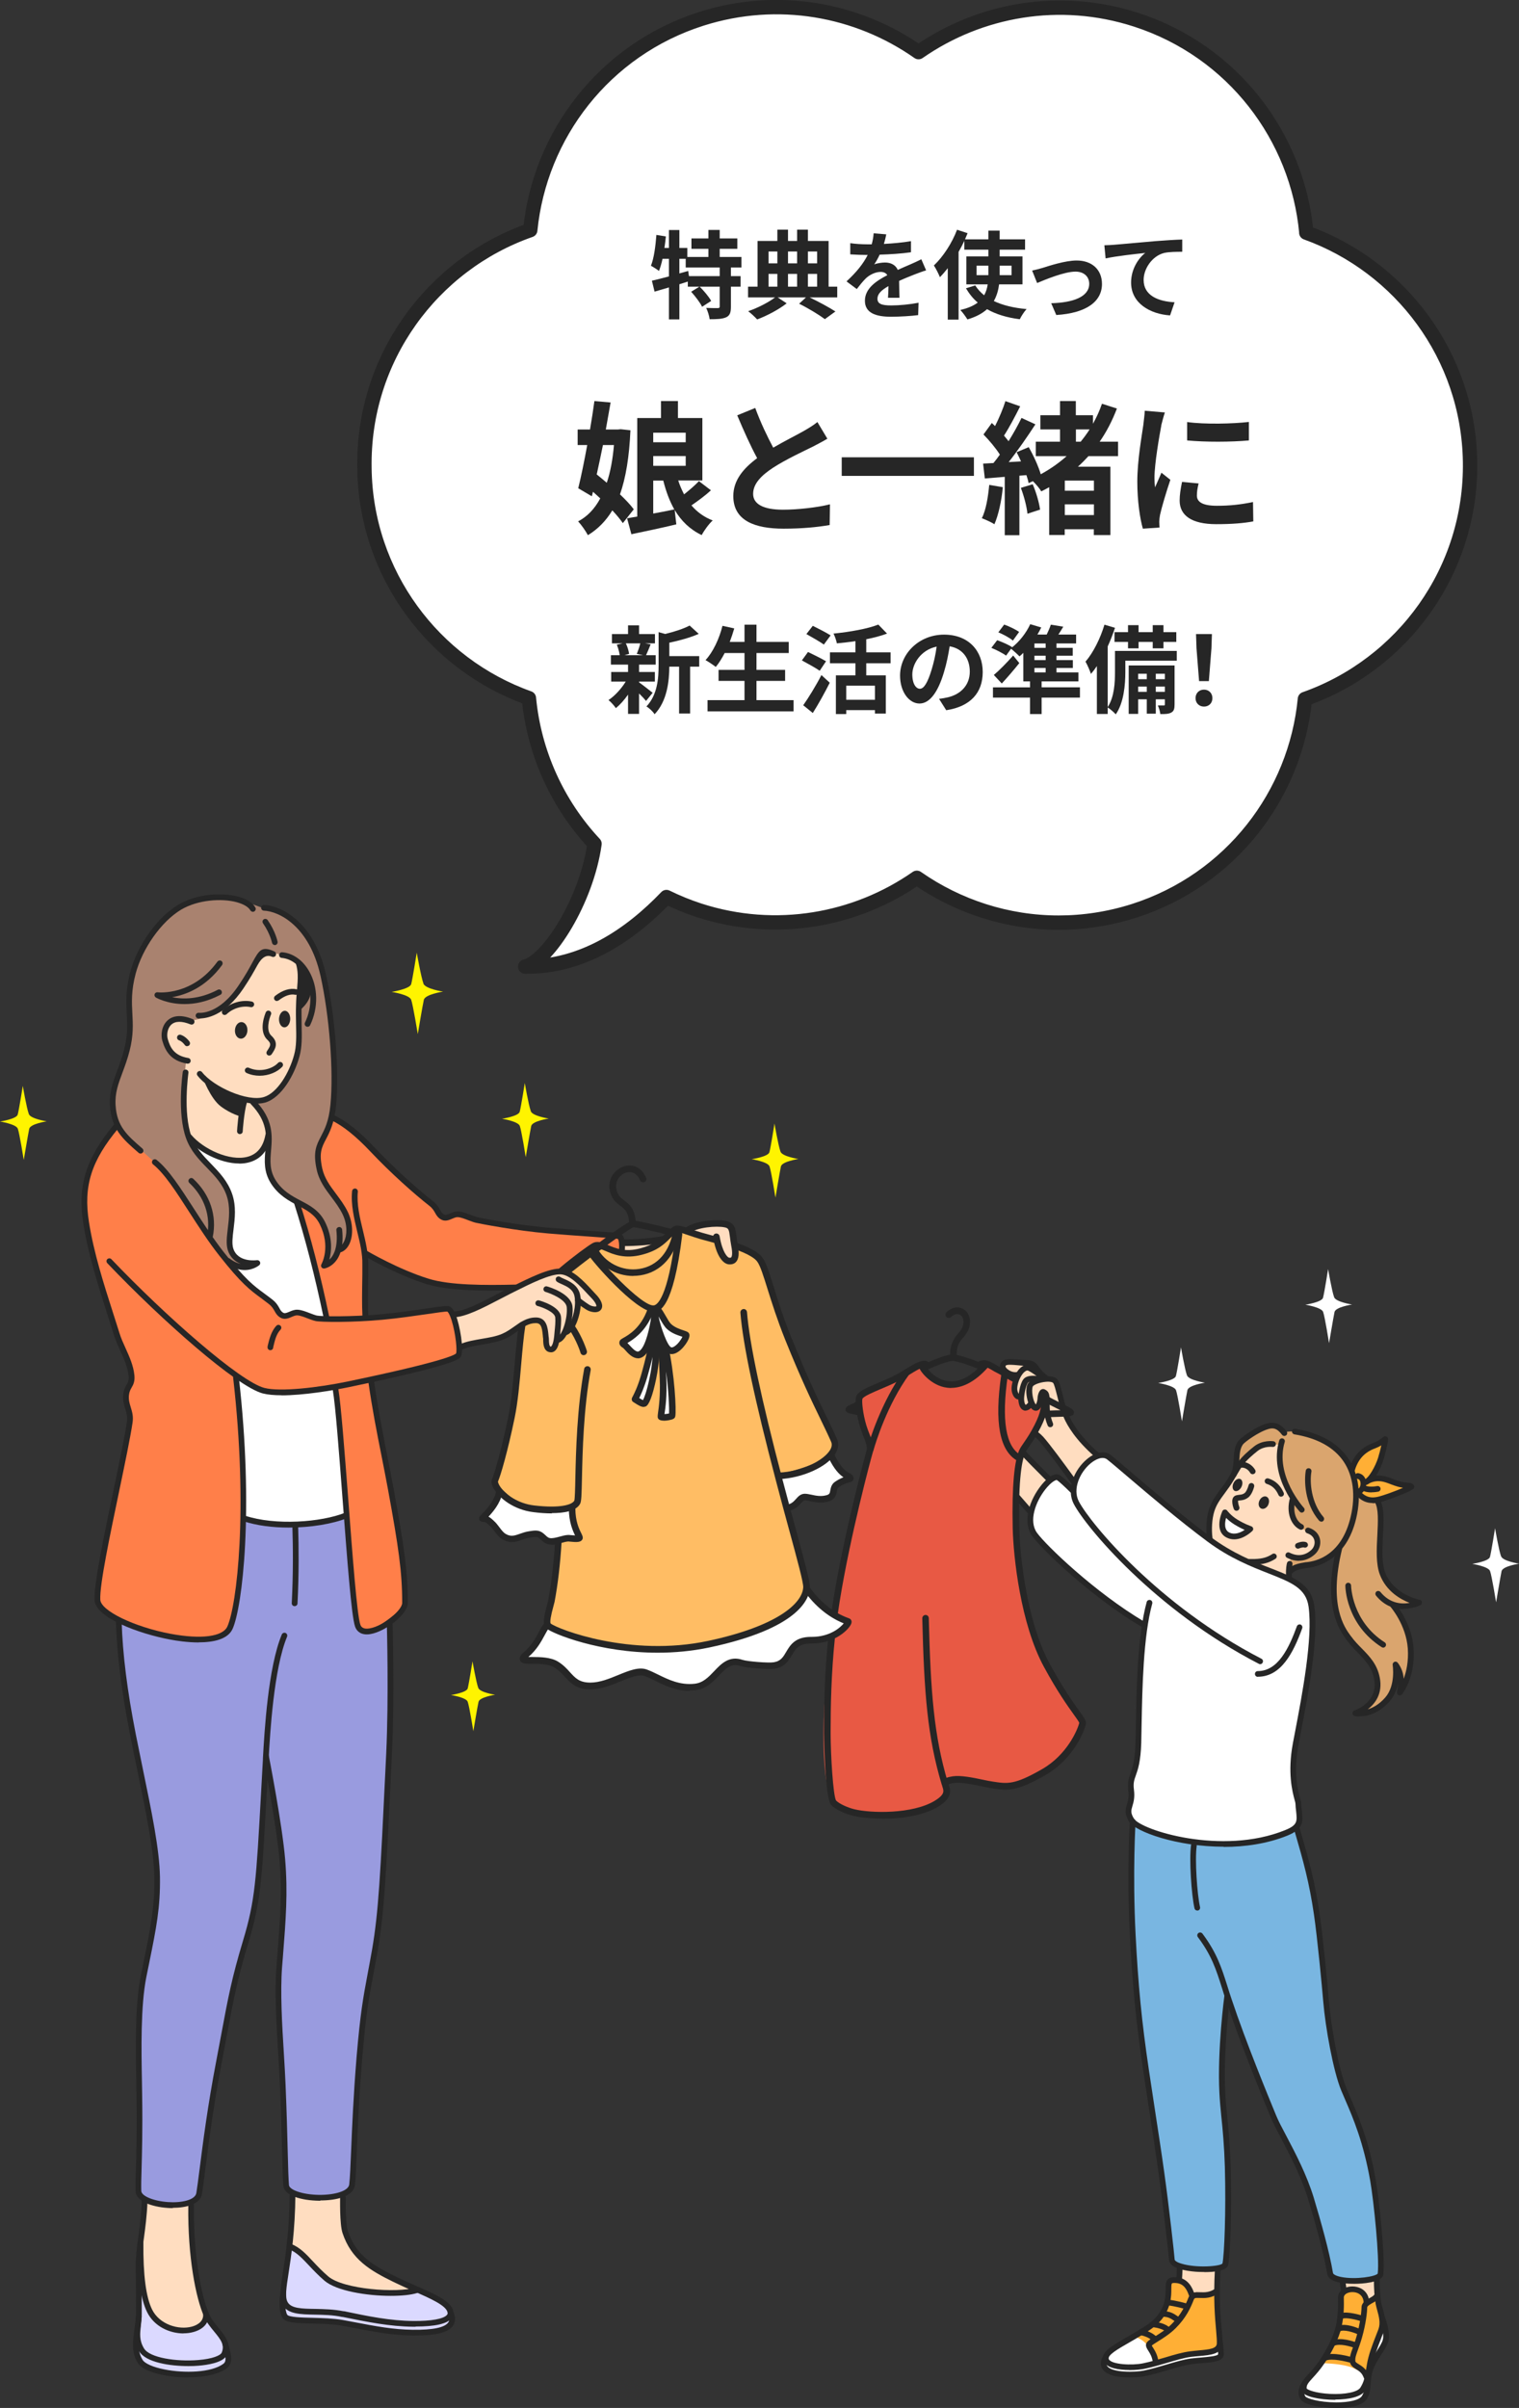 <?xml version="1.0" encoding="UTF-8"?>
<svg id="_レイヤー_2" data-name="レイヤー 2" xmlns="http://www.w3.org/2000/svg" viewBox="0 0 158.59 251.33">
  <rect x="0" y="0" width="158.59" height="251.33" fill="#333333" stroke="none"/>
  <defs>
    <style>
      .cls-1, .cls-2 {
        fill: #262626;
      }

      .cls-3, .cls-4 {
        fill: #fff;
      }

      .cls-5 {
        fill: #ffddc0;
      }

      .cls-5, .cls-6, .cls-4, .cls-7, .cls-8, .cls-9, .cls-10, .cls-11, .cls-12, .cls-13, .cls-2, .cls-14, .cls-15 {
        fill-rule: evenodd;
      }

      .cls-16 {
        fill: none;
        stroke: #262626;
        stroke-linecap: round;
        stroke-linejoin: round;
        stroke-width: 1.5px;
      }

      .cls-6 {
        fill: #fff400;
      }

      .cls-7 {
        fill: #79b6e1;
      }

      .cls-8 {
        fill: #ffaf35;
      }

      .cls-9 {
        fill: #e85944;
      }

      .cls-10 {
        fill: #a9826f;
      }

      .cls-11 {
        fill: #999bdf;
      }

      .cls-12 {
        fill: #daa56e;
      }

      .cls-13 {
        fill: #dbd9ff;
      }

      .cls-14 {
        fill: #ffbd64;
      }

      .cls-15 {
        fill: #ff7f49;
      }
    </style>
  </defs>
  <g id="illustration">
    <g>
      <g>
        <g>
          <path class="cls-3" d="m136.39,24.28c-.92-9.98-7.64-18.94-17.78-22.22-7.98-2.58-16.32-1.07-22.71,3.38-6.37-4.47-14.68-6.01-22.66-3.48-10.13,3.22-16.89,12.11-17.88,22.06-10.23,3.57-17.5,13.39-17.31,24.82,0,0,0,.02,0,.02.13,11.04,7.23,20.47,17.17,24.01.54,5.7,2.97,11.05,6.85,15.2-.83,5.93-4.81,12.19-7.24,12.82,6.01.08,11.01-3.35,14.75-7.26,1.1.54,2.25,1.01,3.45,1.4,7.98,2.57,16.31,1.04,22.69-3.41,4.29,3,9.46,4.68,14.81,4.68,2.6,0,5.26-.4,7.87-1.23,10.13-3.24,16.88-12.15,17.84-22.11,10.19-3.59,17.42-13.38,17.24-24.77-.17-11.06-7.28-20.38-17.1-23.91Z"/>
          <path class="cls-16" d="m136.39,24.28c-.92-9.98-7.64-18.94-17.78-22.22-7.98-2.58-16.32-1.07-22.71,3.38-6.37-4.47-14.68-6.01-22.66-3.48-10.13,3.22-16.89,12.11-17.88,22.06-10.23,3.57-17.5,13.39-17.31,24.82,0,0,0,.02,0,.02.13,11.04,7.23,20.47,17.17,24.01.54,5.7,2.97,11.05,6.85,15.2-.83,5.93-4.81,12.19-7.24,12.82,6.01.08,11.01-3.35,14.75-7.26,1.1.54,2.25,1.01,3.45,1.4,7.98,2.57,16.31,1.04,22.69-3.41,4.29,3,9.46,4.68,14.81,4.68,2.6,0,5.26-.4,7.87-1.23,10.13-3.24,16.88-12.15,17.84-22.11,10.19-3.59,17.42-13.38,17.24-24.77-.17-11.06-7.28-20.38-17.1-23.91Z"/>
        </g>
        <g>
          <path class="cls-1" d="m65.02,54.59c-.27-.39-.64-.84-1.09-1.32-.66,1.09-1.5,1.95-2.55,2.59-.24-.45-.69-1.09-1.02-1.44.96-.51,1.72-1.3,2.31-2.4-.25-.24-.51-.46-.76-.69l-.12.47-1.42-.84c.3-1.2.63-2.82.94-4.51h-1v-1.62h1.29c.18-1.03.33-2.04.46-2.97l1.69.15c-.15.88-.32,1.84-.5,2.82h1.25l.3-.03,1.02.11c-.12,2.77-.48,4.96-1.09,6.69.58.55,1.09,1.09,1.44,1.56l-1.14,1.44Zm-2.07-8.14c-.21,1.05-.44,2.1-.65,3.07.35.27.69.57,1.05.87.38-1.12.62-2.44.75-3.94h-1.15Zm11.26,4.74c-.62.57-1.38,1.12-2.02,1.56.59.69,1.32,1.23,2.22,1.57-.39.35-.9,1.05-1.15,1.53-1.23-.59-2.13-1.47-2.82-2.62l.17,1.5c-1.62.39-3.35.75-4.69,1.03l-.45-1.66c.31-.06.67-.12,1.06-.18v-10.29h2.48v-1.77h1.77v1.77h2.55v6.52h-2.52c.16.51.38,1,.61,1.45.56-.45,1.16-.96,1.55-1.38l1.26.96Zm-6.01-6.03v1h3.39v-1h-3.39Zm3.39,3.46v-1.02h-3.39v1.02h3.39Zm-3.39,4.98c.72-.13,1.47-.27,2.2-.43-.49-.87-.87-1.88-1.15-3.01h-1.05v3.45Z"/>
          <path class="cls-1" d="m80.7,46.74c1.23-.72,2.53-1.36,3.24-1.77.57-.33,1-.59,1.4-.92l1.04,1.74c-.45.27-.93.52-1.48.81-.93.46-2.82,1.33-4.19,2.22-1.25.82-2.08,1.68-2.08,2.73s1.04,1.65,3.12,1.65c1.54,0,3.57-.23,4.9-.56l-.03,2.16c-1.27.22-2.86.38-4.81.38-2.99,0-5.25-.83-5.25-3.4,0-1.65,1.05-2.89,2.49-3.96-.69-1.27-1.41-2.88-2.08-4.47l1.88-.77c.57,1.56,1.27,3,1.88,4.15Z"/>
          <path class="cls-1" d="m101.68,47.73v1.94h-13.8v-1.94h13.8Z"/>
          <path class="cls-1" d="m104.7,50.85c-.13,1.42-.46,2.91-.88,3.87-.3-.21-.94-.49-1.31-.63.44-.88.65-2.22.77-3.48l1.42.24Zm8.94-3.24c-.35.38-.71.75-1.1,1.1h3.39v7.14h-1.73v-.61h-3.04v.6h-1.62v-4.99c-.27.15-.54.3-.83.44-.16-.3-.54-.74-.87-1.07l-.45.21c-.04-.24-.12-.53-.23-.84l-.73.06v6.21h-1.53v-6.09l-2.08.17-.18-1.55,1.08-.06c.23-.27.45-.57.67-.88-.42-.67-1.11-1.49-1.71-2.1l.87-1.2c.11.1.23.21.34.32.42-.83.84-1.83,1.08-2.6l1.54.54c-.52,1.03-1.14,2.22-1.69,3.06.18.2.34.41.48.58.52-.84,1-1.7,1.35-2.43l1.45.67c-.82,1.26-1.84,2.74-2.79,3.94l1.29-.07c-.15-.33-.3-.66-.46-.96l1.26-.53c.51.88,1.02,2.01,1.26,2.83.99-.54,1.89-1.17,2.7-1.89h-3.22v-1.51h2.53v-1.28h-2.05v-1.48h2.05v-1.48h1.65v1.48h1.79v.89c.38-.68.69-1.36.94-2.09l1.56.5c-.48,1.26-1.07,2.41-1.8,3.46h1.92v1.51h-3.11Zm-5.82,2.94c.36.82.67,1.92.77,2.64l-1.32.43c-.07-.73-.36-1.84-.69-2.7l1.25-.38Zm6.39-.39h-3.04v1.06h3.04v-1.06Zm0,3.6v-1.12h-3.04v1.12h3.04Zm-1.88-7.66h.5c.33-.41.65-.84.93-1.28h-1.43v1.28Z"/>
          <path class="cls-1" d="m121.25,44.39c-.19,1-.72,4-.72,5.5,0,.29.02.68.06.98.22-.51.46-1.03.67-1.53l.93.74c-.42,1.24-.91,2.88-1.08,3.67-.04.22-.08.55-.08.7,0,.17.02.41.03.61l-1.74.12c-.3-1.04-.58-2.87-.58-4.9,0-2.25.47-4.78.63-5.94.04-.42.13-.99.15-1.47l2.1.18c-.12.32-.31,1.07-.38,1.34Zm3.71,7.33c0,.66.57,1.07,2.1,1.07,1.33,0,2.44-.12,3.76-.39l.03,2.02c-.97.18-2.17.29-3.87.29-2.58,0-3.82-.92-3.82-2.46,0-.58.09-1.18.25-1.95l1.73.16c-.12.49-.18.86-.18,1.26Zm5.43-7.68v1.93c-1.84.17-4.56.18-6.45,0v-1.92c1.84.26,4.83.18,6.45-.01Z"/>
        </g>
        <g>
          <path class="cls-1" d="m76.31,27.92v.9h1.01v1.1h-1.01v2.09c0,.6-.1.92-.5,1.11-.41.18-.97.2-1.72.2-.04-.34-.2-.85-.36-1.18.5.02,1.04.02,1.2.02.17-.01.21-.04.21-.17v-2.07h-2.09c.44.44.96,1.05,1.2,1.49l-.95.61c-.2-.43-.71-1.09-1.14-1.57l.86-.53h-1.21v-.53c-.29.09-.59.19-.88.28v3.67h-1.09v-3.34c-.54.16-1.05.31-1.5.44l-.28-1.14c.49-.11,1.11-.27,1.78-.45v-1.84h-.67c-.1.48-.23.91-.37,1.27-.18-.15-.61-.42-.84-.54.32-.8.48-2.04.57-3.22l.99.16c-.04.4-.09.8-.15,1.2h.47v-1.87h1.09v1.87h.83v.94h2.2v-.85h-1.77v-1.08h1.77v-.89h1.18v.89h1.84v1.08h-1.84v.85h2.27v1.1h-1.1Zm-1.17,0h-3.55v-.91h-.66v1.53l.92-.26.08.54h3.21v-.9Z"/>
          <path class="cls-1" d="m87.41,31.04h-2.88c.99.48,2.06,1.06,2.69,1.47l-1.1.8c-.61-.45-1.7-1.12-2.69-1.61l.72-.66h-2.96l.94.62c-.78.62-2.05,1.3-3.08,1.68-.23-.25-.64-.64-.94-.86.99-.33,2.16-.94,2.81-1.44h-2.82v-1.12h.99v-4.77h2.07v-1.18h1.11v1.18h.95v-1.18h1.13v1.18h2.16v4.77h.9v1.12Zm-7.17-4.79v1.24h.92v-1.24h-.92Zm0,3.67h.92v-1.33h-.92v1.33Zm2.03-3.67v1.24h.95v-1.24h-.95Zm.95,2.34h-.95v1.33h.95v-1.33Zm1.13-2.34v1.24h.96v-1.24h-.96Zm0,3.67h.96v-1.33h-.96v1.33Z"/>
          <path class="cls-1" d="m92.28,25.46c.95-.05,1.95-.14,2.83-.29v1.16c-.96.14-2.19.22-3.27.25-.17.37-.37.73-.57,1.02.26-.12.8-.2,1.13-.2.61,0,1.11.26,1.33.77.52-.24.94-.41,1.35-.59.39-.17.74-.33,1.11-.52l.5,1.16c-.32.09-.85.29-1.19.42-.45.18-1.02.4-1.63.68,0,.56.03,1.3.04,1.76h-1.2c.03-.3.04-.78.05-1.22-.75.43-1.15.82-1.15,1.32,0,.55.47.7,1.45.7.85,0,1.96-.11,2.84-.28l-.04,1.29c-.66.09-1.89.17-2.83.17-1.57,0-2.73-.38-2.73-1.67s1.2-2.08,2.34-2.67c-.15-.25-.42-.34-.7-.34-.56,0-1.18.32-1.56.69-.3.3-.59.66-.93,1.1l-1.07-.8c1.05-.97,1.76-1.86,2.21-2.76h-.13c-.41,0-1.14-.02-1.69-.06v-1.17c.51.08,1.25.12,1.76.12h.48c.11-.4.18-.79.2-1.15l1.32.11c-.05.25-.12.58-.25,1Z"/>
          <path class="cls-1" d="m104.31,29.68c-.08.62-.25,1.21-.55,1.74.92.44,2.07.72,3.42.84-.25.26-.56.75-.71,1.06-1.35-.17-2.49-.52-3.42-1.05-.48.44-1.16.81-2.05,1.07-.15-.26-.5-.74-.74-.99.8-.18,1.39-.44,1.82-.77-.49-.41-.89-.92-1.23-1.49l.97-.3c.24.39.56.73.93,1.03.2-.36.31-.73.37-1.14h-2.23v-2.92h2.3v-.7h-2.51v-.92c-.18.39-.38.77-.6,1.15v7.07h-1.13v-5.37c-.27.34-.54.66-.82.94-.11-.29-.43-.93-.63-1.22.95-.9,1.88-2.31,2.42-3.73l1.1.36c-.09.21-.18.42-.27.64h2.44v-.91h1.18v.91h2.65v1.08h-2.65v.7h2.38v2.92h-2.44Zm-1.12-.96v-.99h-1.23v.99h1.23Zm1.18-.99v.99h1.24v-.99h-1.24Z"/>
          <path class="cls-1" d="m108.82,27.97c.68-.21,2.38-.78,3.59-.78,1.58,0,2.64.94,2.64,2.45,0,1.81-1.59,3.04-4.77,3.24l-.53-1.23c2.29-.06,3.97-.67,3.97-2.03,0-.75-.56-1.27-1.43-1.27-1.16,0-3.16.83-4.01,1.19l-.52-1.3c.3-.06.76-.18,1.06-.27Z"/>
          <path class="cls-1" d="m116.29,25.55c.83-.07,2.48-.22,4.31-.38,1.03-.08,2.13-.15,2.83-.17v1.28c-.53,0-1.39,0-1.92.13-1.21.32-2.11,1.62-2.11,2.81,0,1.64,1.54,2.24,3.23,2.33l-.47,1.37c-2.09-.14-4.07-1.27-4.07-3.43,0-1.44.81-2.58,1.48-3.09-.94.1-2.98.32-4.14.57l-.13-1.37c.4-.01.79-.03.99-.05Z"/>
        </g>
        <g>
          <path class="cls-1" d="m66.72,71.22c.36.25,1.19.91,1.42,1.09l-.69.85c-.16-.2-.44-.5-.73-.78v2.13h-1.15v-2.01c-.39.56-.84,1.06-1.27,1.41-.18-.26-.52-.65-.77-.84.65-.43,1.34-1.18,1.8-1.93h-1.52v-1h1.76v-.77h-1.79v-.98h.92c-.04-.33-.16-.76-.3-1.1l.61-.14h-1.12v-.97h1.68v-.91h1.15v.91h1.66v.97h-1.03l.58.11c-.18.43-.34.83-.48,1.13h1.01v.98h-1.74v.77h1.65v1h-1.65v.08Zm-1.38-4.07c.17.34.3.8.34,1.1l-.5.14h1.96l-.66-.14c.13-.3.29-.76.37-1.1h-1.51Zm7.66,2.43h-.95v4.89h-1.15v-4.89h-1.02c-.01,1.49-.22,3.6-1.54,4.97-.15-.26-.58-.67-.85-.81,1.15-1.22,1.27-2.92,1.27-4.3v-3.46l.69.19c.95-.23,1.94-.55,2.55-.88l.95.87c-.88.39-2.02.7-3.07.92v1.4h3.12v1.1Z"/>
          <path class="cls-1" d="m82.85,73.08v1.17h-8.98v-1.17h3.86v-2.01h-2.71v-1.15h2.71v-1.76h-2.07c-.29.55-.6,1.06-.93,1.45-.24-.19-.77-.55-1.07-.71.78-.84,1.43-2.22,1.77-3.58l1.23.27c-.14.48-.3.95-.47,1.41h1.54v-1.8h1.25v1.8h3.37v1.16h-3.37v1.76h2.99v1.15h-2.99v2.01h3.88Z"/>
          <path class="cls-1" d="m85.58,70.01c-.41-.29-1.27-.76-1.86-1.08l.64-.88c.55.27,1.44.7,1.88.97l-.66.99Zm-1.72,3.6c.53-.75,1.3-1.99,1.9-3.15l.87.8c-.53,1.05-1.16,2.19-1.77,3.16l-1-.81Zm2.15-6.33c-.39-.3-1.24-.77-1.82-1.1l.67-.86c.56.28,1.43.72,1.86,1l-.71.96Zm4.43,1.95v1.26h2.04v3.99h-1.13v-.36h-3v.41h-1.08v-4.04h2.04v-1.26h-2.66v-1.14h2.66v-1.17c-.65.1-1.32.17-1.94.23-.05-.29-.21-.75-.35-1.02,1.7-.17,3.58-.5,4.68-.94l.91.94c-.64.24-1.39.44-2.17.59v1.37h2.54v1.14h-2.54Zm.91,2.34h-3v1.47h3v-1.47Z"/>
          <path class="cls-1" d="m98.79,74.13l-.75-1.19c.38-.04.66-.1.93-.16,1.28-.3,2.28-1.22,2.28-2.68,0-1.38-.75-2.41-2.1-2.64-.14.85-.31,1.77-.6,2.71-.6,2.02-1.46,3.26-2.55,3.26s-2.03-1.22-2.03-2.91c0-2.31,2-4.28,4.59-4.28s4.04,1.72,4.04,3.9-1.29,3.6-3.81,3.99Zm-2.75-2.24c.42,0,.81-.63,1.22-1.98.23-.74.42-1.59.53-2.42-1.65.34-2.54,1.8-2.54,2.9,0,1.01.4,1.5.79,1.5Z"/>
          <path class="cls-1" d="m112.75,72.81h-4v1.72h-1.21v-1.72h-3.87v-1.07h3.87v-.62h-.7v-2.98c-.13.13-.27.26-.4.37-.2-.21-.62-.59-.88-.8l-.52.72c-.33-.25-1.02-.6-1.54-.81l.61-.8c.5.18,1.2.48,1.56.73l-.03.04c.78-.61,1.5-1.52,1.92-2.44l1.15.34c-.12.25-.25.5-.4.74h.97c.17-.35.33-.72.43-1.03l1.3.21c-.17.29-.34.57-.51.82h1.85v.93h-2.05v.46h1.7v.82h-1.7v.46h1.71v.82h-1.71v.46h2.29v.94h-3.84v.62h4v1.07Zm-6.33-3.6c-.57.71-1.2,1.45-1.83,2.13l-.83-.89c.55-.46,1.34-1.26,2.02-2.03l.64.79Zm-.67-2.35c-.32-.28-1.01-.65-1.52-.86l.61-.81c.52.18,1.2.51,1.56.77l-.65.9Zm3.42.3h-1.17v.46h1.17v-.46Zm0,1.28h-1.17v.46h1.17v-.46Zm-1.17,1.74h1.17v-.46h-1.17v.46Z"/>
          <path class="cls-1" d="m122.86,68.96h-5.37v1.18c0,1.3-.15,3.21-1,4.42-.17-.2-.61-.58-.84-.72v.68h-1.13v-5c-.2.3-.41.58-.62.82-.09-.28-.38-.97-.57-1.28.8-.93,1.54-2.39,1.98-3.86l1.1.33c-.21.64-.47,1.3-.76,1.94v6.33c.7-1.07.76-2.58.76-3.68v-2.18h6.45v1.02Zm-5.09-2.98v-.73h1.1v.73h1.48v-.73h1.12v.73h1.34v1.02h-1.34v.67h-1.12v-.67h-1.48v.67h-1.1v-.67h-1.41v-1.02h1.41Zm4.86,7.54c0,.45-.06.69-.34.85-.27.15-.63.17-1.15.16-.02-.27-.14-.64-.26-.9.28,0,.53,0,.63,0,.09,0,.11-.02.11-.12v-.52h-.95v1.5h-.94v-1.5h-.9v1.52h-.99v-5.05h4.79v4.06Zm-3.8-3.2v.57h.9v-.57h-.9Zm.9,1.89v-.55h-.9v.55h.9Zm.94-1.89v.57h.95v-.57h-.95Zm.95,1.89v-.55h-.95v.55h.95Z"/>
          <path class="cls-1" d="m124.82,72.87c0-.53.38-.89.88-.89s.88.36.88.89-.38.88-.88.88-.88-.36-.88-.88Zm.1-5.2l-.05-1.49h1.66l-.05,1.49-.27,3.42h-1.02l-.27-3.42Z"/>
        </g>
      </g>
      <g>
        <g>
          <path class="cls-4" d="m19.83,119.07l7.99.02s3.6,5.75,5.68,15.51c2.07,9.76,2.62,23.54,2.62,23.54,0,0-2.18.89-4.85.99-2.67.1-5.82-.58-5.82-.58,0,0-.03-9.07-1.43-18.94s-4.19-20.53-4.19-20.53Z"/>
          <path class="cls-15" d="m12.14,117.56s2.4,1.12,4.24,3.15c1.96,2.16,3.42,5.33,5.21,7.98,3.67,5.43,6.98,7.51,6.98,7.51l.6.81.46.42,1.33-.47,1.73.63,1.55.02-3.22-12.09,3.84-8.72s.38-.32,2.64,1.73c.71.64,1.58,1.99,2.72,3.05,1.08,1,3.35,2.64,4.7,3.91.37.35.93,1.09,1.3,1.44.4.38,1.66-.39,2.04-.01.49.47,1.69.49,3,.77,4.87,1.07,13.51,1.36,13.51,1.36l.5,3.86-11.43,1.53s-4.26.49-8.18-.39c-3.93-.89-7.52-3.16-7.52-3.16l-.09,6.65,8.86-.79s.55.65.8,1.85c.25,1.2.18,2.93.18,2.93l-9.03,2.42,2.98,17.5.45,6.14s-2.9,2.63-4.21,2.77c-.81.08-1.29-5.14-1.86-11.1-.36-3.77-.54-7.51-.8-10.36-.21-2.31-.54-4.13-.54-4.13,0,0-.93.13-2.15.29-1.87.24-4.4.52-5.02.21-1.21-.61-3.12-1.58-3.12-1.58,0,0,1.02,8.91.74,15.65-.15,3.73-.51,7.69-1.09,9.7-.47,1.62-1.18,1.66-1.43,1.76-1.93.74-5.99.13-8.94-.92-1.89-.67-3.14-1.29-3.69-2.59-.42-.99.14-3.01.5-4.88.79-4.09,2.35-9.22,2.78-13.68.07-.67-.38-2.52-.33-3.18.05-.6.58-1.21.61-1.78.15-2.33-.43-1.77-1.59-4.77-1.25-3.21-3.09-9.98-3.34-12.74-.48-5.36,3.32-8.69,3.32-8.69Z"/>
          <path class="cls-10" d="m24.87,93.86c.91.25,2.22.84,2.96,1.02,3.02.71,4.2,2.74,4.2,2.74,0,0,1.06,1.53,1.91,5.2.63,2.73,1.18,6.82.95,11.4-.19,3.83-2.13,4.77-1.65,7.39.37,2,2.81,4.4,3.1,5.82.53,2.64-1.05,3.15-1.05,3.15,0,0-.17.44-.54.83-.37.39-.93.73-.93.73,0,0,.85-2.89-.2-4.55-1.27-2.01-4.54-2.98-5.4-4.77-.65-1.34-.1-4.01-.1-4.01l-8.4.2s.6.89,1.37,1.72c.9.97,2.03,2.01,2.81,3.76.87,1.96-.07,4.04.11,5.58.12,1.01,1.49,1.93,1.49,1.93l-1.5-.06s-.83-.84-2.14-2.68c-1.26-1.78-2.96-4.52-4.73-6.82-1.75-2.28-4.62-3.61-5.22-6.1-.64-2.62.9-4.28,1.47-7.37.43-2.29-.27-4.35.27-6.76.53-2.34,2.28-5.04,3.48-6.37,2.42-2.67,5.94-2.47,7.73-1.98Z"/>
          <path class="cls-12" d="m129.1,152.76l.26-2.11s1.9-1.47,3.05-1.75c1.15-.28,1.54.62,1.54.62,0,0,2.16-.65,4.65,1.12,2.49,1.76,5.3,5.93,5.3,5.93,0,0,.26,1.13.24,2.42-.03,1.47-.31,3.21.17,4.67.9,2.73,3.44,3.81,3.44,3.81l-2.25.14s1.47,2.02,1.7,4.1c.23,2.08-.79,4.21-.79,4.21l-.43-.56s-.76,1.7-1.69,2.56c-.94.86-2.05.89-2.05.89,0,0,2.05-1.87,1.43-4.06-.57-1.99-3.8-4.21-4.11-6.23-.65-4.26.09-6.73.09-6.73,0,0-.62.65-1.63,1.07-1.01.43-2.4.63-2.4.63l-.98.46-5.53-11.2Z"/>
          <path class="cls-5" d="m19.42,110.85s-1.36-.35-1.83-1.38c-.32-.71-.62-2.15.2-2.79.41-.32,1.4-.11,2.2-.16.61-.04,2.72-.62,3.94-1.99,1.96-2.2,3.18-5.54,4.01-5.26,1.06.35,2.67.55,3.29,1.44.58.84.05,2.52,0,3.98-.05,1.6.13,3.38-.09,4.95-.1.73-.43,1.29-.66,1.98-1.18,3.57-3.99,3.36-3.99,3.36l1.03,1.59.63,2.24s-.62,1.76-2.03,2.17c-1.94.56-4.97-.35-6.16-2.15-1.34-2.04-.54-7.98-.54-7.98Z"/>
          <path class="cls-5" d="m129.34,152.78c1.35-1.74,1.71-1.89,2.39-2.04.99-.2,2,.13,2,.13,0,0-.21,1.45.11,2.84.32,1.39,1.16,2.7,1.16,2.7,0,0-.16.71-.17,1.36-.03,1.9,3,2.27,2.73,3.44-.4,1.74-2.84,1.29-2.84,1.29l-.04,2.27s-3.44-1.08-5.37-2.11c-1.93-1.03-3.04-1.72-3.04-1.72,0,0-.13-2.26.29-3.47.2-.58,1.17-1.79,1.46-2.32.38-.69.88-1.81,1.32-2.38Z"/>
          <path class="cls-5" d="m105.97,143.71s-1.3-.73-1.21-1.19c.13-.69,2.23-.44,2.89,0,.59.39,1.29,1.3,1.29,1.3,0,0,.88-.11,1.27.42.54.72.67,2.2.91,2.87.86,2.44,3.5,4.88,3.5,4.88l-1.53.95-.91,1.62-4.14-5.06.85-2.68-.8.16-.3-.41s-.47.53-.79.35c-.32-.19-.49-1.09-.49-1.09,0,0-.48.02-.62-.51-.14-.53.07-1.59.07-1.59Z"/>
          <path class="cls-5" d="m106.62,151.61l2.97,2.88-.98,1.03-1.17,2.15-1.41-1.38s.03-1.45.18-2.62c.15-1.17.41-2.06.41-2.06Z"/>
          <path class="cls-5" d="m123.19,236.6s.93.13,1.9.17c.97.04,1.99,0,1.99,0v2.5s-1.06.32-1.06.32l-1.52.11-.58-1.2-.81-.4.07-1.49Z"/>
          <path class="cls-5" d="m140.06,237.92l3.7-.17v2.02s-1.05.6-1.05.6c0,0-.29-.93-.89-1.23-.6-.3-1.51.04-1.51.04l-.26-1.26Z"/>
          <path class="cls-5" d="m15.14,229.79l3.16.48,1.8-.2s-.18,2.82.2,5.73c.37,2.91,1.29,5.91,1.29,5.91,0,0-.28,2.43-3.81,1.39-3.53-1.04-3.19-8.04-3.19-8.04l.57-5.27Z"/>
          <path class="cls-5" d="m30.56,229.05l2.92.34,2.35-.2s-.69,3.2,1.22,5.66c1.91,2.47,6.41,4.2,6.41,4.2,0,0-4.59.84-7.56-.19-1.74-.61-3.16-2.27-4.25-3.29-.76-.72-1.49-.97-1.49-.97l.39-5.55Z"/>
          <path class="cls-5" d="m47.24,137.2s2.16-.58,5.08-1.95c2.32-1.08,5.28-3.11,6.88-2.53.8.3,3.37,2.9,3.48,3.58.05.31-.24.42-.69.3-.66-.18-1.59-.71-1.59-.71l-.71,2.66-1.55,1.4s-.35,1.21-.86.85c-.67-.47-.28-2.03-.61-2.54-.48-.73-1.52-.33-1.52-.33l-2.26,1.47-2.83.67-2,.51-.81-3.38Z"/>
          <path class="cls-5" d="m64.9,129.69s1.71.28,4.98-.66c1.79-.52,2.71-1.02,3.94-1.17,1.01-.12,2.5.07,2.5.07,0,0,1.1,3.94-.2,3.72-.56-.1-1.43-2.15-1.43-2.15l-2.06,1.19-3.84,1.87-3.82-1.94-.06-.94Z"/>
          <path class="cls-4" d="m119.5,243.23l5.18-.09,2.77,1.12s.13,1.59-.38,1.9c-.56.33-2.05.19-3.25.45-1.58.34-2.85.86-4.13,1.11-1.43.28-2.83.25-3.82-.21-.56-.26-.71-1.15-.31-1.7.96-1.31,3.96-2.59,3.96-2.59Z"/>
          <path class="cls-4" d="m138.34,245.97l6.03-3.36s.46.93.24,1.6c-.39,1.21-1.57,2.58-1.65,3.26-.11,1.05-.37,2.28-.78,3.07-.22.42-4.71,1.21-5.98-.19-.78-.86.1-1.85.98-2.85.55-.63,1.16-1.53,1.16-1.53Z"/>
          <path class="cls-11" d="m12.35,169.26s7.26,3.02,11.08,1.28c2.11-.96,1.93-11.91,1.93-11.91,0,0,2.74.47,5.4.41,2.66-.06,5.32-1,5.32-1,0,0,.24,4.22.6,7.68.21,1.93.26,3.39.81,4.33.38.66,3.13-.72,3.13-.72,0,0,.24,13.92-.75,28.68-.4,5.89-1.47,9.16-2.04,14.27-.86,7.7-1.18,16.08-1.18,16.08,0,0-1.7.99-3.39.96-1.69-.03-3.38-1.09-3.38-1.09,0,0-.06-3.3-.26-7.15-.19-3.6-.52-7.6-.56-12.19-.04-5.13.58-9.66.54-13.6-.06-4.99-1.86-11.93-1.86-11.93l-1.04,14.58s-.68,3.13-1.43,6.17c-.74,3.04-1.55,6-1.55,6l-3.12,19.22s-1.48.79-3.04.7c-1.55-.09-3.17-1.07-3.17-1.07,0,0,.13-2.7.13-6.77,0-3.59-.15-8.31.13-12.56.36-5.42,1.91-9.67,1.74-13.12-.36-7.23-1.99-12.14-2.89-17.05-.96-5.22-1.16-10.21-1.16-10.21Z"/>
          <path class="cls-4" d="m119.4,169.51s-4.53-2.6-8.08-5.8c-1.53-1.39-3.54-3.08-3.84-4.41-.27-1.23.91-3.62,1.79-4.6.66-.74,1.13-.58,1.13-.58l1.67,1.42s.3-1.61,1.11-2.57c1.22-1.45,2.33-1.08,2.33-1.08,0,0,5.53,5.01,11.1,8.86,3.76,2.6,7.88,3.39,9.68,5.46.65.75.7,2.62.74,3.45.11,2.26-.42,5.02-.89,7.52-.45,2.38-.83,4.5-1.09,6.46-.27,1.99.4,4.58.4,4.58,0,0,.53,2.06-.44,2.68-1.53.99-6.41,1.89-9.47,1.52-1.82-.22-6.35-.64-7.35-2.47-.14-.25-.41-.62-.42-.84-.03-.59.47-1.03.3-1.99-.27-1.56.76-3.05.72-4.57-.08-3.51.14-6.29.31-8.68.17-2.35.3-4.35.3-4.35Z"/>
          <path class="cls-8" d="m141.08,153.35l1.35-2.03,2-.92-.25,1.86-.74,1.84s1.07.3,2.08.55c.83.2,1.66.33,1.46.57-.25.3-1.97,1.02-3.37,1.21-1.07.14-1.92-.21-1.92-.21l-.6-2.87Z"/>
          <path class="cls-7" d="m118.27,190.5s4.82,1.9,9.09,1.96c4.28.06,8.02-1.72,8.02-1.72,0,0,1.11,3.32,1.96,8.76.64,4.1.87,9.62,1.79,14.65.83,4.52,2.96,7.8,3.76,11.64,1.27,6.09,1.06,11.72,1.06,11.72,0,0-1.12.57-2.39.57-1.27,0-2.69-.55-2.69-.55,0,0-.38-3.69-3.09-10.78-1.05-2.74-2.09-4.12-3.41-7.07-1.15-2.58-2.17-5.81-3.02-7.91-.69-1.72-1.34-2.58-1.34-2.58,0,0-.5,3-.55,7.86-.03,2.94.56,5.89.64,9.5.11,4.77-.29,9.91-.29,9.91,0,0-1.66.43-3.03.33-1.37-.1-2.44-.72-2.44-.72,0,0-.43-4.28-1.3-10.43-.74-5.2-1.88-11.87-2.35-17.08-1.02-11.39-.44-18.04-.44-18.04Z"/>
          <path class="cls-8" d="m122.16,238.06c.46-.16,1.15,0,1.63.14.26.08.71,1.46.71,1.46l2.51-.35.34,5.09-.1.94-3.16.36-3.41.77s-.42-1.13-.96-1.77c-.54-.64-1.21-.77-1.21-.77,0,0,2.04-1.08,3.04-2.78.57-.97-.18-2.8.62-3.08Z"/>
          <path class="cls-8" d="m139.85,239.6s.86-.71,1.58-.58c.73.13,1.32,1.1,1.32,1.1l1.1-.25.48,2.72-1.49,5.6s-.83-.86-2.05-1.2c-1.23-.34-2.88-.33-2.88-.33,0,0,1.23-1.72,1.72-3.48.49-1.76.23-3.57.23-3.57Z"/>
          <path class="cls-13" d="m14.5,238.63s1.03,3.25,2.81,4.11c.9.44,2.1.56,2.96.28.84-.27,1.35-.95,1.35-.95l1.61,1.85.57,1.98s.27,1.7-2.49,1.87c-2.02.12-4.14.09-5.44-.4-3.07-1.15-1.52-4.83-1.52-4.83l.16-3.92Z"/>
          <path class="cls-13" d="m30.23,234.58s.62.15,1.57,1.02c.79.73,1.85,2.36,3.34,2.85,1.52.5,3.12.78,4.67.88,1.55.1,3.63-.26,3.63-.26,0,0,2.25.66,3.27,1.63.92.87.71,2.03-.51,2.51-1.42.56-4.66.13-7.35-.26-2.2-.32-4.07-.56-4.07-.56,0,0-1.71-.01-3.16-.1-1.1-.07-2.01-.03-2.1-.98-.21-2.2.7-6.74.7-6.74Z"/>
          <path class="cls-9" d="m90.88,150.83s-.64-1.25-.94-2.53c-.3-1.28-.27-2.6-.27-2.6l6.5-3.24s1.06,2.12,2.74,2.02c2.41-.15,3.99-2.04,3.99-2.04l2.99,1.57s-.04.79.08,1.25c.13.46.42.6.42.6l.56,1.12.7-.43.5.31.87-.27s.11.79-.54,2.08c-.64,1.29-2.03,3.07-2.03,3.07,0,0-.96,8.93.71,15.95,1.66,7.02,5.94,12.13,5.94,12.13,0,0-1.34,4.27-6.68,6.29-2.02.76-3.85-.01-5.35-.25-1.22-.2-2.34.19-2.34.19,0,0,.12,1.63-.87,2.14-1.82.95-5.45,1.31-8.03,1.02-1.44-.16-2.34-.17-2.93-1.24-1.32-2.38-1.15-10.55.06-18.69,1.37-9.27,3.91-18.47,3.91-18.47Z"/>
          <path class="cls-14" d="m54.42,138.41l1.31-.71,1.03.58s.16,2.03.51,2.42c.35.39.9-.87.9-.87l1.82-1.79.47-2.14s1.16.64,1.77.66c.34.02.37-.36.24-.66-.37-.83-3.49-3.32-3.49-3.32l2.94-2.54s2.53,1.2,4.7.71c2.16-.49,3.96-2.67,3.96-2.67l4.26,1.32s-.1.93.88,2.07c.73.85,1.2-1.32,1.2-1.32l2.04.94s2.64,6.28,5.06,12.33c1.02,2.55,3.02,5.54,3.13,7.23.14,2.12-5.96,3.23-5.96,3.23,0,0,1.62,5.67,2.49,9.01.83,3.18.99,3.97-1.96,5.87-3.12,2.01-9.56,3.65-15.11,3.28-5.17-.34-9.56-2.64-9.56-2.64l.63-2.96.7-5.57-6.9-6.25,2.14-7.87.79-8.34Z"/>
          <path class="cls-4" d="m67.92,136.85l1.04.37,1.31,1.51,1.5.56-.95,1.42-.92.38.36,6.58-1.3.28.37-3.27-.54-3.74s-.26,1.65-.64,3.06c-.38,1.41-.87,2.57-.87,2.57l-1.04-.6s1.16-2.6,1.52-4c.36-1.4-.08-1.59-.08-1.59l-.62.96-.77.17-1.2-1.39s1.22-.92,1.93-1.74c.71-.82.92-1.52.92-1.52Z"/>
          <path class="cls-4" d="m52.18,155.89s1.27,1.13,3.14,1.48c1.87.35,4.34-.08,4.34-.08l.78,3.24h-1.17s-1.89.26-1.89.26l-1.38-.88-2.15.59-1.02-.08-1.5-1.56-.99-.36,1.84-2.62Z"/>
          <path class="cls-4" d="m57.01,169.89s1.67.81,3.77,1.32c3.12.76,7.55,1.26,11.62.71,4.13-.56,7.62-1.94,9.73-3.42,1.37-.96,2.15-2.32,2.15-2.32,0,0,.55.8,1.63,1.61,1.08.81,2.7,1.62,2.7,1.62,0,0-.78.81-1.97,1.42-.56.29-2.66.44-3.38.78-.54.25-1.45,1.86-2.01,2.13-1.69.82-3.58-.45-5.1-.07-1,.25-1.78,1.48-2.57,2.04-.72.51-1.46.35-2.04.26-1.33-.21-3.43-1.35-4.74-1.4-1.2-.05-1.92.35-2.83.7-1.02.39-2.19.73-3.04.64-1.42-.15-2.02-1.77-2.02-1.77l-1.52-.57-2.77-.47,2.39-3.2Z"/>
          <path class="cls-4" d="m81.24,154.04s1.73-.34,3.05-.84c1.32-.5,2.23-1.16,2.23-1.16l2.02,2.31-.55.19-.93.66.04.86-1.3.46-1.99-.22-1.61,1.14-.95-3.41Z"/>
          <path class="cls-1" d="m57.51,141.14s-.05,0-.08,0c-.68-.08-.71-.87-.72-1.25,0-.06,0-.12,0-.15-.02-.11-.03-.24-.04-.37-.09-.9-.2-1.28-.76-1.27-.72.01-1.25.39-1.86.83-.41.29-.84.6-1.37.83-.7.3-1.51.44-2.29.57-.74.12-1.44.24-2.02.48-.15.06-.33,0-.39-.16-.06-.15.01-.33.16-.39.65-.27,1.41-.39,2.15-.52.75-.13,1.52-.25,2.15-.53.47-.2.87-.49,1.26-.76.63-.45,1.29-.92,2.19-.94,1.2-.04,1.3,1.12,1.37,1.81.01.12.02.24.04.34,0,.05.01.13.01.22,0,.21.02.66.2.68.11-.07.3-.34.38-1.43,0-.06.01-.14.02-.24.04-.36.1-.97.06-1.39-.06-.54-1.27-1.04-1.85-1.19-.16-.04-.25-.21-.21-.37.04-.16.21-.25.37-.21.22.06,2.17.62,2.29,1.71.05.48-.02,1.13-.06,1.51,0,.09-.02.17-.02.22-.07,1.01-.25,1.58-.56,1.83-.12.1-.26.15-.41.15Z"/>
          <path class="cls-1" d="m58.28,140.14c-.12,0-.24-.08-.28-.2-.06-.15.02-.33.18-.38.53-.19,1.1-2.01.99-3.13-.08-.79-1.67-1.43-2.22-1.59-.16-.05-.25-.21-.2-.37.05-.16.21-.25.37-.2.26.07,2.51.76,2.65,2.1.13,1.21-.45,3.42-1.38,3.75-.03.01-.07.02-.1.02Z"/>
          <path class="cls-1" d="m58.96,139.39c-.14,0-.27-.1-.29-.25-.03-.16.08-.32.25-.34.11-.02.27-.16.42-.38.48-.71.85-2.18.63-3.17-.16-.7-.81-.99-1.33-1.22-.2-.09-.37-.16-.5-.26-.13-.1-.16-.28-.07-.42.1-.13.28-.16.42-.07.08.06.24.13.4.2.57.25,1.44.64,1.67,1.63.27,1.19-.16,2.81-.71,3.63-.25.37-.53.59-.82.63-.02,0-.03,0-.05,0Z"/>
          <path class="cls-1" d="m47.37,137.48c-.16,0-.3-.13-.3-.29,0-.16.13-.3.29-.3,1.09-.01,2.88-.95,4.47-1.78.42-.22.83-.43,1.21-.62l.44-.22c1.81-.9,3.86-1.92,5.12-1.86,1.19.06,2.38,1.35,3.16,2.2.14.15.27.29.38.41.65.65.88,1.25.63,1.64-.1.15-.41.48-1.26.18-.37-.13-1.19-.77-1.36-.9-.13-.1-.15-.29-.05-.42.1-.13.29-.15.42-.05.37.29.98.74,1.18.81.38.13.54.08.56.06.02-.04,0-.34-.55-.9-.11-.12-.25-.26-.4-.42-.72-.78-1.81-1.96-2.76-2.01-1.1-.06-3.16.97-4.82,1.8l-.44.22c-.38.19-.78.4-1.2.62-1.65.86-3.51,1.83-4.74,1.84h0Z"/>
          <path class="cls-1" d="m29.39,145.63c-.76,0-1.44-.06-1.95-.19-2.71-.71-10.54-7.61-16.24-13.6-.11-.12-.11-.31.01-.42.12-.11.31-.11.42.01,5.67,5.95,13.44,12.77,15.96,13.43,1.67.44,5.69-.04,8.72-.67,9.89-2.06,11.15-2.76,11.3-2.92.14-.26-.03-2.06-.45-3.43-.26-.83-.45-.94-.45-.94-.16-.03-1.16.12-2.13.26-1.25.18-2.95.43-4.65.59-3.11.29-6.44.26-6.99.13-.28-.06-.56-.18-.84-.28-.36-.14-.74-.29-1.06-.31-.18-.01-.37.07-.58.16-.35.15-.78.34-1.23.05-.31-.2-.44-.44-.57-.67-.13-.23-.26-.46-.6-.73-.29-.22-.55-.41-.79-.6-1.16-.85-2.07-1.52-4.37-4.44-1.16-1.47-2.17-3.05-3.16-4.58-1.32-2.05-2.56-3.99-3.76-4.95-.13-.1-.15-.29-.05-.42.1-.13.29-.15.42-.05,1.27,1.02,2.48,2.91,3.89,5.09.98,1.52,1.99,3.09,3.12,4.54,2.25,2.86,3.13,3.51,4.25,4.33.25.18.51.38.81.61.43.34.61.65.75.91.11.21.19.34.37.46.17.11.33.06.68-.09.25-.11.54-.23.86-.21.42.03.83.19,1.24.35.27.1.52.2.75.26.44.1,3.62.15,6.8-.14,1.68-.16,3.31-.4,4.62-.59,1.59-.23,2.16-.31,2.39-.24.26.08.47.35.68.85.46,1.12.91,3.76.56,4.39-.14.26-.48.86-11.68,3.2-1.78.37-4.79.86-7.04.86Z"/>
          <path class="cls-1" d="m28.23,140.92s-.04,0-.07,0c-.16-.04-.26-.2-.22-.36v-.06c.18-.72.36-1.54.92-2.13.11-.12.3-.12.42,0,.12.11.12.3,0,.42-.45.47-.6,1.17-.76,1.85v.06c-.04.14-.17.23-.3.23Z"/>
          <path class="cls-1" d="m64.91,130.99s-.02,0-.03,0c-.16-.02-.28-.16-.27-.32.09-.98-.05-1.32-.11-1.36-.17-.05-1.5-.14-2.9-.24-1.28-.09-2.87-.2-4.39-.33-3.45-.3-7.11-1.02-7.51-1.11-.28-.06-.56-.18-.84-.28-.36-.14-.74-.29-1.06-.31-.18-.01-.37.07-.58.16-.35.15-.78.34-1.23.05-.31-.2-.44-.44-.57-.67-.13-.23-.26-.46-.6-.73-1.54-1.2-4.04-3.42-6.15-5.66-1.51-1.6-2.87-2.69-4.05-3.25-.15-.07-.21-.25-.14-.4.07-.15.25-.21.4-.14,1.25.58,2.68,1.72,4.24,3.38,2.09,2.22,4.56,4.41,6.08,5.59.43.34.61.65.75.91.11.21.19.34.37.46.17.11.33.06.68-.09.25-.11.54-.23.86-.21.42.03.83.19,1.24.35.27.1.52.2.75.26.4.09,4.02.8,7.43,1.09,1.52.13,3.11.24,4.38.33,1.89.13,2.81.2,3.03.26.47.14.64.79.53,1.98-.01.15-.14.27-.3.27Z"/>
          <path class="cls-1" d="m51.4,134.71c-2.56,0-5.09-.14-6.82-.67-3.24-1-6.58-2.97-6.61-2.99-.14-.08-.19-.27-.1-.41.08-.14.27-.19.41-.1.03.02,3.3,1.95,6.48,2.93,2.2.68,5.8.69,9.04.61.17,0,.3.13.3.29,0,.16-.13.3-.29.3-.79.02-1.6.03-2.41.03Z"/>
          <path class="cls-1" d="m20.74,171.43c-1.15,0-2.3-.17-3.02-.31-3.2-.6-7.76-2.27-7.85-4.11-.08-1.64.97-6.66,1.99-11.52.6-2.88,1.17-5.59,1.39-7.09.08-.53-.05-.93-.17-1.34-.13-.42-.27-.86-.22-1.45.04-.53.21-.83.35-1.07.15-.27.26-.46.21-.95-.1-.93-.47-1.74-.86-2.6-.25-.55-.5-1.11-.69-1.71-.21-.69-.44-1.41-.68-2.16-.93-2.92-1.99-6.22-2.5-9.46-.61-3.9.29-6.78,3.21-10.28.11-.13.29-.14.42-.04.13.11.14.29.04.42-2.83,3.39-3.67,6.05-3.07,9.8.5,3.19,1.55,6.47,2.48,9.37.24.75.47,1.47.69,2.17.17.57.42,1.11.66,1.64.39.87.8,1.76.91,2.78.07.68-.12,1.01-.29,1.31-.13.22-.24.43-.28.82-.04.48.07.84.19,1.23.14.46.29.93.19,1.6-.22,1.51-.79,4.24-1.39,7.12-.96,4.6-2.06,9.81-1.98,11.37.06,1.16,3.57,2.85,7.36,3.56,3.17.59,5.43.3,5.91-.77.99-2.23,2.19-12.15.6-25.98-.02-.16.1-.31.26-.33.16-.02.31.1.33.26,1.6,13.95.37,24.01-.64,26.29-.49,1.11-2.02,1.42-3.54,1.42Z"/>
          <path class="cls-1" d="m38.14,137.62c-.16,0-.29-.12-.3-.28-.06-1.09-.04-2.44-.01-4.31v-1.06c.03-1.08-.24-2.21-.53-3.4-.33-1.4-.68-2.84-.54-4.25.02-.16.16-.28.33-.27.16.02.28.16.27.33-.13,1.31.2,2.7.53,4.05.28,1.17.57,2.39.56,3.55v1.06c-.04,1.86-.06,3.2,0,4.27,0,.16-.12.3-.28.31,0,0-.01,0-.02,0Z"/>
          <path class="cls-1" d="m38.3,170.59c-.81,0-1.12-.49-1.23-.82-.38-1.07-.82-6.98-1.3-13.24-.38-5.02-.74-9.77-1.03-11.49-.03-.16.08-.32.24-.34.16-.03.32.08.34.24.29,1.75.65,6.51,1.04,11.55.43,5.67.91,12.09,1.26,13.08.05.13.19.53.98.39,1.43-.24,3.39-1.91,3.39-2.66,0-3.2-.37-5.77-1.49-11.88-.21-1.14-.44-2.3-.67-3.47-.49-2.46-.99-5-1.37-7.72-.02-.16.09-.31.25-.34.17-.02.31.09.34.25.38,2.71.88,5.24,1.36,7.69.23,1.18.46,2.33.67,3.48,1.12,6.15,1.5,8.75,1.5,11.99,0,1.2-2.35,2.99-3.88,3.25-.15.03-.28.04-.41.04Z"/>
          <path class="cls-1" d="m34.08,137.79c-.14,0-.26-.1-.29-.24-.92-4.41-1.93-8.32-3.08-11.94-.05-.16.04-.32.19-.37.16-.05.32.04.37.19,1.16,3.64,2.18,7.57,3.1,12,.03.16-.07.32-.23.35-.02,0-.04,0-.06,0Z"/>
          <path class="cls-1" d="m18.04,230.47c-.19,0-.37,0-.55-.02-1.64-.11-3.3-.69-3.33-1.74-.02-.6,0-1.32.03-2.31.05-1.7.12-4.03.06-7.74,0-.42-.02-.87-.02-1.34-.07-3.55-.15-7.98.47-11.1l.31-1.52c.72-3.55,1.15-5.69,1.1-8.8-.05-2.79-.85-6.64-1.77-11.11-.24-1.18-.5-2.4-.74-3.64-.91-4.55-1.39-8.45-1.5-11.9,0-.16.12-.3.29-.31.16,0,.3.12.31.29.1,3.42.59,7.28,1.48,11.8.25,1.24.5,2.46.74,3.64.93,4.5,1.73,8.38,1.78,11.22.05,3.18-.38,5.34-1.11,8.93l-.31,1.52c-.61,3.06-.52,7.63-.46,10.97,0,.47.02.92.02,1.34.06,3.72-.02,6.15-.06,7.76-.03.98-.05,1.69-.03,2.27.02.53,1.26,1.05,2.78,1.16,1.38.1,2.85-.2,2.97-.95.09-.56.2-1.42.34-2.5.33-2.61.83-6.55,1.74-11.29.2-1.03.37-1.94.52-2.76.73-3.92,1.1-5.89,2.28-9.81,1.26-4.17,1.37-6.31,1.87-15.3.06-1.1.13-2.3.2-3.62v-.1c.16-2.83.54-9.47,1.97-12.91.06-.15.24-.22.39-.16.15.06.22.24.16.39-1.39,3.34-1.78,10.15-1.92,12.71v.1c-.08,1.32-.15,2.52-.21,3.62-.5,9.05-.61,11.2-1.89,15.44-1.17,3.89-1.54,5.85-2.27,9.75-.15.82-.32,1.73-.52,2.76-.9,4.72-1.4,8.65-1.73,11.25-.14,1.09-.25,1.94-.34,2.52-.18,1.09-1.65,1.46-3.05,1.46Z"/>
          <path class="cls-1" d="m30.15,159.44c-1.67,0-3.35-.2-4.78-.68-.16-.05-.24-.22-.19-.38.05-.16.22-.24.38-.19,3.17,1.06,7.97.7,10.47-.3.15-.06.33.01.39.17.06.15-.01.33-.17.39-1.5.6-3.79.99-6.1.99Z"/>
          <path class="cls-1" d="m30.76,167.64s-.01,0-.02,0c-.16,0-.29-.15-.28-.31.16-3.08.13-5.97.07-7.85,0-.16.12-.3.29-.31.15,0,.3.12.31.29.06,1.89.09,4.8-.07,7.9,0,.16-.14.28-.3.28Z"/>
          <path class="cls-1" d="m33.45,229.7s-.09,0-.14,0c-1.79-.02-3.64-.52-3.73-1.57-.06-.78-.09-1.86-.13-3.5-.04-1.69-.1-4.01-.23-7.1-.04-.94-.1-1.99-.17-3.1-.19-3.06-.39-6.52-.19-9.16l.08-.98c.33-4.19.52-6.73.24-10.17-.31-3.67-1.69-10.7-1.7-10.77-.03-.16.07-.32.23-.35.16-.03.32.07.35.23.01.07,1.4,7.13,1.71,10.83.29,3.49.08,6.19-.24,10.27l-.08.98c-.2,2.6,0,6.04.19,9.08.07,1.11.13,2.17.17,3.11.13,3.09.19,5.41.23,7.11.04,1.63.07,2.7.13,3.46.04.47,1.31.99,3.14,1.02,1.76.01,3.08-.44,3.15-1.09.09-.77.13-1.94.2-3.55.1-2.38.23-5.64.57-9.77.39-4.6.7-6.25,1.13-8.54.14-.76.3-1.59.48-2.62.69-3.98.88-8.02,1.4-18.8l.08-1.66c.28-5.9.07-13.41.07-13.49,0-.16.12-.3.29-.31.18,0,.3.12.31.29,0,.08.22,7.61-.07,13.53l-.08,1.66c-.52,10.81-.71,14.85-1.41,18.87-.18,1.04-.34,1.87-.48,2.63-.43,2.27-.74,3.91-1.12,8.48-.35,4.11-.48,7.36-.57,9.74-.07,1.63-.11,2.8-.2,3.59-.13,1.2-1.93,1.62-3.62,1.62Z"/>
          <path class="cls-1" d="m19.67,246.96c-1.94,0-4.44-.38-5.14-1.54-.61-1.02-.51-1.88-.41-2.79.04-.37.08-.75.08-1.17,0-1.65,0-3.07-.03-4.85-.02-.98.11-1.94.26-3.06.15-1.09.31-2.32.37-3.84,0-.16.14-.29.31-.29.16,0,.29.15.29.31-.06,1.55-.23,2.8-.38,3.9-.15,1.09-.27,2.03-.25,2.97.03,1.79.03,3.22.03,4.87,0,.45-.04.85-.09,1.24-.1.88-.18,1.57.33,2.41.59.98,3.38,1.39,5.63,1.21,1.54-.12,2.36-.49,2.48-.78.32-.79-.07-1.32-.78-2.18-.37-.45-.79-.95-1.06-1.57-.87-1.94-1.72-6.28-1.65-11.6,0-.16.14-.29.3-.29.16,0,.3.14.29.3-.07,5.2.78,9.53,1.6,11.35.24.54.62.99.98,1.43.66.8,1.34,1.62.87,2.78-.33.82-2.01,1.07-2.98,1.15-.32.03-.67.04-1.05.04Z"/>
          <path class="cls-1" d="m19.67,248.15c-.89,0-1.8-.09-2.6-.25-.82-.16-2.25-.54-2.7-1.29-.66-1.1-.51-2.16-.33-3.52.06-.42.12-.85.16-1.33.01-.16.16-.28.32-.27.16.02.28.16.27.32-.05.5-.11.95-.16,1.36-.18,1.28-.3,2.21.25,3.13.23.39,1.11.78,2.3,1.01,2.05.41,4.9.34,6.14-.59.35-.26.24-.76.03-1.56-.04-.16-.08-.31-.12-.47-.04-.16.06-.32.22-.36.16-.04.32.06.36.22.03.15.07.3.11.45.21.78.45,1.67-.25,2.19-.89.66-2.43.94-4.01.94Z"/>
          <path class="cls-1" d="m43.38,242.85c-.09,0-.17,0-.26,0-2.47-.03-4.73-.49-7.34-1.02h-.06c-.95-.21-1.95-.22-2.82-.24-1.54-.03-2.87-.05-3.4-1.02-.38-.7-.23-1.72.04-3.41.27-1.73.67-4.35.7-8.12,0-.16.13-.3.3-.3h0c.16,0,.3.14.3.3-.03,3.81-.44,6.46-.71,8.21-.24,1.56-.39,2.51-.1,3.03.37.67,1.48.69,2.89.71.9.02,1.92.04,2.93.24h.06c2.58.54,4.82,1,7.23,1.02,1.86.02,3.17-.21,3.52-.63.07-.08.09-.15.07-.25-.14-.74-1.78-1.46-3.52-2.22-.68-.3-1.38-.61-2.08-.95-2.48-1.21-4.45-2.36-5.37-5.13-.31-.93-.25-3.58-.25-3.7,0-.16.14-.29.3-.29,0,0,0,0,0,0,.16,0,.29.14.29.3-.02.74-.01,2.8.22,3.49.85,2.55,2.64,3.59,5.07,4.78.69.34,1.38.64,2.06.94,2.05.9,3.67,1.61,3.87,2.65.05.27-.01.53-.19.75-.47.56-1.72.84-3.72.84Z"/>
          <path class="cls-1" d="m43.34,243.77c-.09,0-.18,0-.27,0-2.06-.02-4-.39-6.06-.78-.44-.08-.88-.17-1.33-.25-.94-.17-2.08-.2-3.09-.22-1.78-.04-2.8-.09-3.11-.61-.46-.76-.25-2.29-.22-2.47.02-.16.17-.28.34-.25.16.02.28.17.25.34-.06.41-.15,1.58.14,2.07.16.26,1.58.3,2.62.32,1.03.03,2.2.06,3.18.23.45.08.9.17,1.34.25,2.03.39,3.95.75,5.96.77,2.12.03,3.37-.24,3.72-.78.15-.22.13-.52-.04-.9-.07-.15,0-.33.15-.39.15-.07.33,0,.39.15.26.57.26,1.07,0,1.47-.47.72-1.73,1.05-3.96,1.05Z"/>
          <path class="cls-1" d="m26.81,115.2c-2.07,0-5.06-1.48-6.19-2.93-.1-.13-.08-.32.05-.42.13-.1.32-.08.42.05,1.19,1.53,4.74,3.13,6.47,2.6,1.4-.43,2.65-2.54,3.15-4.41.25-.9.23-1.89.2-3.13-.01-.62-.03-1.32,0-2.1.01-.57.06-1.07.1-1.56.05-.57.09-1.1.07-1.6-.02-.4-.07-.75-.18-1.09-.05-.16.04-.32.2-.37.16-.05.32.04.37.2.12.38.18.79.2,1.24.02.54-.03,1.09-.08,1.67-.04.48-.08.97-.1,1.52-.02.77,0,1.47,0,2.08.03,1.29.05,2.31-.22,3.3-.53,1.96-1.87,4.3-3.55,4.82-.28.08-.59.12-.92.12Z"/>
          <path class="cls-1" d="m28.12,110.18c-.06,0-.12-.02-.17-.05-.14-.09-.17-.28-.08-.41l.04-.07c.33-.49.45-.7.02-1.11-1.02-.94-.21-2.8-.18-2.88.07-.15.24-.22.39-.15.15.07.22.24.15.39-.19.43-.55,1.66.04,2.2.83.76.37,1.43.07,1.88l-.04.06c-.06.09-.15.13-.25.13Z"/>
          <path class="cls-2" d="m25.83,107.58c.03-.48-.24-.88-.6-.9-.36-.02-.67.35-.7.83-.03.48.24.88.6.9.36.02.67-.35.7-.83Z"/>
          <path class="cls-1" d="m28.91,104.48c-.09,0-.18-.04-.24-.12-.1-.13-.07-.32.06-.42.78-.6,1.53-.83,2.22-.69.16.03.26.19.23.35-.03.16-.19.26-.35.23-.51-.11-1.09.09-1.73.58-.05.04-.12.06-.18.06Z"/>
          <path class="cls-1" d="m23.46,105.94c-.08,0-.16-.03-.21-.09-.11-.12-.11-.31,0-.42.79-.76,2.01-1.12,3.05-.89.16.04.26.19.23.35-.04.16-.2.26-.35.23-.85-.19-1.86.11-2.51.73-.06.06-.13.08-.21.08Z"/>
          <path class="cls-1" d="m27.11,112.28c-.46,0-.93-.09-1.37-.29-.15-.07-.22-.25-.15-.39.07-.15.24-.22.39-.15,1.12.51,2.46.13,3.05-.51.11-.12.3-.13.42-.02.12.11.13.3.02.42-.51.55-1.41.94-2.37.94Z"/>
          <path class="cls-2" d="m25.45,114.75l-2.07-.69-2.22-1.59s.8,2.18,1.88,3c1.08.82,2.12,1.07,2.12,1.07l.29-1.79Z"/>
          <path class="cls-1" d="m25.05,118.37s-.01,0-.02,0c-.16,0-.29-.15-.28-.31,0-.08.12-2.02.47-3.21.05-.16.21-.25.37-.2.16.05.25.21.2.37-.33,1.12-.45,3.05-.45,3.07,0,.16-.14.28-.3.28Z"/>
          <path class="cls-2" d="m30.3,106.4c.02-.48-.22-.88-.54-.9-.32-.02-.6.35-.63.83-.02.48.22.88.54.9.32.02.6-.35.63-.83Z"/>
          <path class="cls-1" d="m19.61,111.02s-.03,0-.05,0c-1.77-.29-2.31-1.37-2.61-2.38-.19-.65-.06-1.59.55-2.14.42-.38,1.21-.71,2.62-.13.15.06.23.24.16.39-.06.15-.24.22-.39.16-.89-.36-1.58-.36-2,.02-.41.37-.51,1.07-.37,1.53.24.82.62,1.71,2.14,1.96.16.03.27.18.24.34-.02.15-.15.25-.29.25Z"/>
          <path class="cls-1" d="m19.54,109.2c-.1,0-.19-.05-.25-.13,0,0-.25-.37-.6-.49-.16-.05-.24-.22-.19-.38.05-.16.22-.24.38-.19.54.18.9.7.91.72.09.14.05.32-.08.41-.05.03-.11.05-.16.05Z"/>
          <path class="cls-1" d="m32.11,107.17s-.09,0-.13-.03c-.15-.07-.21-.25-.14-.4.78-1.61.75-3.6-.08-5.07-.56-1-1.4-1.6-2.35-1.69-.16-.01-.28-.16-.27-.32.01-.16.16-.28.32-.27,1.14.1,2.16.83,2.82,1.99.94,1.66.97,3.81.1,5.62-.05.11-.16.17-.27.17Z"/>
          <path class="cls-2" d="m31.46,100.73s.62.12.85,1.06c.23.94.36,1.3.03,2.27-.33.97-1.33,1.6-1.33,1.6l.45-4.93Z"/>
          <path class="cls-1" d="m20.88,106.31c-.11,0-.18,0-.19-.01-.16-.02-.28-.17-.26-.33.02-.16.17-.28.33-.26.09.01,2.1.21,4.16-2.87.69-1.02,1.12-1.8,1.43-2.38.7-1.28.97-1.76,2.3-1.15.15.07.21.25.15.4-.07.15-.25.21-.4.15q-.83-.38-1.53.89c-.32.58-.76,1.38-1.46,2.42-1.94,2.89-3.92,3.13-4.54,3.13Z"/>
          <path class="cls-1" d="m25.53,132.56c-.54,0-1.19-.17-1.9-.71-.13-.1-.16-.28-.06-.42.1-.13.29-.16.42-.06.42.32.81.48,1.15.55-.58-.23-1.12-.67-1.36-1.45-.19-.62-.1-1.36,0-2.22.13-1.07.28-2.28-.12-3.46-.42-1.22-1.22-2.04-2.06-2.91-.84-.86-1.7-1.76-2.17-3.06-.96-2.64-.37-6.76-.35-6.93.02-.16.17-.28.34-.25.16.02.28.17.25.34,0,.04-.59,4.15.32,6.64.43,1.18,1.21,1.99,2.04,2.85.85.88,1.73,1.79,2.2,3.13.45,1.3.29,2.59.15,3.73-.1.79-.18,1.48-.03,1.97.48,1.52,2.45,1.23,2.47,1.23.13-.02.26.05.32.17.06.12.03.26-.07.35,0,0-.59.51-1.51.51Z"/>
          <path class="cls-1" d="m14.67,120.4c-.07,0-.14-.02-.19-.07l-.08-.07c-1.55-1.35-2.78-2.42-2.92-4.85-.08-1.42.3-2.45.75-3.64.25-.67.51-1.37.73-2.23.39-1.51.33-2.57.27-3.7-.06-1.22-.13-2.48.36-4.35.75-2.83,2.81-5.73,5.01-7.05,1.99-1.2,4.64-1.28,6.25-.86.9.24,1.53.63,1.81,1.14.08.14.03.32-.11.41-.14.08-.32.03-.41-.11-.2-.36-.72-.66-1.45-.86-1.54-.41-4.03-.26-5.79.79-2.05,1.23-4.04,4.04-4.74,6.69-.47,1.77-.4,2.99-.34,4.16.06,1.12.12,2.29-.29,3.88-.23.9-.51,1.64-.75,2.29-.44,1.18-.79,2.11-.71,3.4.13,2.19,1.21,3.13,2.72,4.44l.08.07c.12.11.14.3.03.42-.06.07-.14.1-.23.1Z"/>
          <path class="cls-1" d="m21.91,129.35s-.04,0-.06,0c-.16-.03-.27-.19-.23-.35.41-2.03-.26-4.04-1.85-5.53-.12-.11-.13-.3-.01-.42.11-.12.3-.13.42-.01,1.75,1.63,2.49,3.84,2.03,6.08-.03.14-.15.24-.29.24Z"/>
          <path class="cls-1" d="m19.25,104.8c-1.75,0-2.9-.64-2.97-.68-.12-.07-.18-.22-.14-.35s.17-.22.32-.2c.15.02,3.65.36,6.24-3.2.1-.13.28-.16.42-.07.13.1.16.28.07.42-1.72,2.36-3.81,3.12-5.22,3.36,1.11.23,2.8.26,4.76-.77.15-.08.33-.02.4.12.08.15.02.33-.12.4-1.4.74-2.68.97-3.74.97Z"/>
          <path class="cls-1" d="m28.69,98.64c-.14,0-.26-.1-.29-.24,0,0-.19-.95-.94-2.03-.09-.13-.06-.32.07-.41.13-.09.32-.06.41.07.83,1.19,1.03,2.22,1.04,2.26.03.16-.08.32-.24.35-.02,0-.04,0-.06,0Z"/>
          <path class="cls-1" d="m33.81,132.4c-.1,0-.19-.05-.24-.13-.07-.09-.07-.22-.01-.32.04-.07.99-1.82-.17-4.16-.51-1.03-1.33-1.46-2.29-1.96-.94-.5-2.01-1.06-2.81-2.31-.77-1.21-.68-2.37-.58-3.49.12-1.46.25-2.96-1.52-4.79-.11-.12-.11-.31,0-.42.12-.11.31-.11.42,0,1.96,2.02,1.82,3.74,1.69,5.26-.09,1.07-.17,2.08.49,3.12.72,1.12,1.67,1.62,2.59,2.11.96.5,1.95,1.02,2.55,2.22.84,1.69.68,3.12.45,3.95.44-.4.93-1.25.74-3.08-.02-.16.1-.31.27-.33.16-.02.31.1.33.27.38,3.66-1.76,4.04-1.85,4.06-.02,0-.03,0-.05,0Z"/>
          <path class="cls-1" d="m35.44,130.72c-.13,0-.25-.09-.29-.22-.04-.16.05-.32.21-.36.23-.06.43-.27.58-.59.27-.58.38-1.66-.17-2.81-.32-.66-.75-1.23-1.17-1.79-.63-.84-1.29-1.71-1.54-2.89-.4-1.83-.02-2.55.45-3.45.38-.73.82-1.56.99-3.31.34-3.5-.11-9.28-1.04-13.46-1.17-5.23-4.37-6.73-5.91-6.79-.16,0-.29-.15-.29-.31,0-.16.14-.3.31-.29,1.69.07,5.21,1.67,6.46,7.26.95,4.23,1.4,10.09,1.06,13.65-.18,1.86-.66,2.79-1.05,3.53-.45.86-.75,1.43-.4,3.05.23,1.05.82,1.83,1.44,2.66.43.58.88,1.17,1.23,1.89.53,1.1.6,2.4.18,3.32-.22.48-.57.81-.97.91-.03,0-.05.01-.08.01Z"/>
          <path class="cls-1" d="m24.97,121.44c-1.97,0-4.3-1.23-5.46-2.61-.11-.13-.09-.31.04-.42.13-.11.31-.09.42.04,1.25,1.49,4.02,2.78,5.87,2.29,1.02-.27,1.64-1.04,1.87-2.29.03-.16.18-.27.35-.24.16.03.27.18.24.35-.33,1.87-1.43,2.53-2.3,2.76-.32.09-.67.13-1.03.13Z"/>
          <path class="cls-1" d="m19.17,243.55c-1.46,0-3.07-.72-3.81-2.22-.69-1.38-1.01-3.77-.98-7.28,0-.16.13-.3.3-.3h0c.16,0,.3.14.29.3-.03,3.42.27,5.71.91,7.01.78,1.57,2.77,2.15,4.15,1.78.37-.1,1.23-.42,1.18-1.27,0-.16.12-.3.28-.31.17,0,.3.12.31.28.05.89-.56,1.59-1.63,1.87-.32.09-.67.13-1.03.13Z"/>
          <path class="cls-1" d="m40.8,239.63c-2.52,0-5.68-.52-6.92-1.58-.66-.57-1.18-1.12-1.63-1.6-.72-.76-1.28-1.37-2.07-1.68-.15-.06-.23-.23-.17-.39.06-.15.23-.23.39-.17.91.36,1.55,1.04,2.28,1.83.44.47.95,1.01,1.59,1.56,1.58,1.35,7.19,1.76,9.12,1.16.16-.05.32.04.37.2.05.16-.04.32-.2.37-.64.2-1.64.3-2.76.3Z"/>
          <path class="cls-1" d="m141.33,238.37c-.91,0-2.61-.12-2.76-1.03-.36-2.19-1.28-5.44-1.99-7.79-.7-2.3-1.87-4.54-2.81-6.33-.46-.87-.85-1.63-1.09-2.2-.86-2.07-3.13-7.59-4.66-12.15-.16-.47-.3-.92-.43-1.34-.63-1.99-1.09-3.43-2.53-5.35-.1-.13-.07-.32.06-.42.13-.1.32-.07.42.06,1.5,2,2,3.56,2.62,5.53.13.42.27.86.43,1.33,1.52,4.55,3.79,10.04,4.64,12.11.22.54.61,1.29,1.07,2.15.96,1.82,2.14,4.08,2.86,6.44.71,2.36,1.64,5.64,2.01,7.86.02.12.26.3.86.42,1.53.3,3.63-.06,3.81-.36.2-1.58-.41-7.53-.78-9.66-.71-4.05-1.8-6.59-2.6-8.44-.16-.37-.31-.71-.44-1.03-.82-2.01-1.64-6.51-1.87-9.29-.14-1.66-.61-6.62-.97-9.07-.49-3.33-1.09-5.5-2.04-8.76-.05-.16.04-.32.2-.37.16-.05.32.05.37.2.95,3.29,1.56,5.47,2.06,8.84.36,2.46.84,7.44.97,9.11.23,2.74,1.03,7.16,1.83,9.12.13.32.28.65.43,1.02.81,1.88,1.92,4.45,2.64,8.58.34,1.95,1,8.09.78,9.86-.11.87-2.43.96-2.89.96-.06,0-.12,0-.19,0Z"/>
          <path class="cls-1" d="m125.74,237.14c-.45,0-.8-.02-.91-.03-1.01-.08-2.72-.34-2.78-1.24-.04-.57-.61-5.64-1.07-8.92-.31-2.23-.64-4.37-.99-6.65-.21-1.35-.42-2.74-.64-4.23-.74-4.99-1.12-8.82-1.39-14.14-.33-6.59,0-11.78,0-11.83.01-.16.15-.29.32-.28.16.01.29.15.28.32,0,.05-.33,5.21,0,11.76.27,5.3.64,9.12,1.38,14.09.22,1.48.43,2.88.64,4.23.35,2.27.68,4.42.99,6.65.46,3.3,1.03,8.39,1.07,8.97,0,.08.16.27.72.43,1.57.48,4.04.28,4.27-.02.19-.85.38-5.48.25-10.08-.07-2.23-.22-3.84-.37-5.27-.09-.89-.16-1.66-.2-2.45-.23-4.53.51-10.08.52-10.13.02-.16.17-.28.34-.26.16.02.28.17.26.34,0,.06-.74,5.55-.51,10.02.04.77.11,1.53.2,2.42.14,1.43.3,3.06.37,5.31.13,4.43-.04,9.23-.27,10.25-.14.64-1.51.75-2.47.75Z"/>
          <path class="cls-1" d="m117.92,247.37c-1.1,0-2.38-.19-2.7-.91-.39-.89.75-1.55,2.34-2.47.45-.26.95-.54,1.45-.86l.15-.09c.84-.52,2-1.23,2.41-2.82.13-.51.13-.95.13-1.31,0-.43,0-.79.26-1.03.19-.17.46-.23.89-.19,1.26.11,1.66,1.2,1.83,1.66.03.08.05.14.07.18.08.14.03.32-.12.4-.14.08-.33.03-.4-.11-.03-.06-.07-.15-.11-.26-.21-.58-.51-1.2-1.32-1.27-.33-.03-.42.02-.44.04-.07.06-.07.33-.07.59,0,.37,0,.87-.15,1.46-.47,1.82-1.79,2.63-2.67,3.18l-.14.09c-.51.32-1.02.61-1.47.87-1.17.67-2.27,1.31-2.1,1.71.25.57,2.41.68,3.58.44.81-.17,1.6-.4,2.37-.63.9-.27,1.75-.52,2.53-.62.31-.04.63-.07.94-.1,1.13-.1,1.82-.19,1.86-.69.02-.3-.02-.75-.07-1.36-.12-1.31-.3-3.28-.13-6.4,0-.16.16-.28.31-.28.16,0,.29.15.28.31-.17,3.07,0,5.02.13,6.31.06.64.1,1.11.07,1.46-.08,1.04-1.26,1.14-2.4,1.24-.3.03-.61.05-.91.09-.73.1-1.56.35-2.44.61-.78.23-1.58.47-2.42.64-.29.06-.89.13-1.55.13Z"/>
          <path class="cls-1" d="m123.42,237.85l-.6-.03s.04-.74.05-1.15c0-.16.14-.29.3-.29.16,0,.3.14.29.3,0,.42-.05,1.17-.05,1.17Z"/>
          <path class="cls-1" d="m117.9,248.14c-1.05,0-2.29-.16-2.77-.83-.2-.27-.35-.74.05-1.44.08-.14.26-.19.41-.11.14.08.19.26.11.41-.29.52-.14.73-.09.8.51.7,2.93.64,3.81.46.81-.17,1.6-.4,2.37-.63.9-.27,1.75-.52,2.53-.63.37-.05.76-.08,1.14-.11.56-.05,1.73-.14,1.72-.36-.02-.46-.06-.79-.09-1.05-.01-.12-.03-.22-.03-.32-.01-.16.11-.31.27-.32.16-.02.31.11.32.27,0,.09.02.19.03.3.03.27.07.61.09,1.09.03.79-1.03.88-2.27.98-.37.03-.75.06-1.1.11-.74.1-1.57.35-2.44.61-.78.23-1.58.47-2.42.64-.22.05-.88.13-1.64.13Z"/>
          <path class="cls-1" d="m120.66,246.86c-.15,0-.28-.11-.3-.27-.06-.59-.29-.94-.47-1.23-.15-.23-.27-.43-.24-.67.05-.28.35-.47.91-.81.51-.31,1.2-.74,1.77-1.31,1.01-1.01,1.42-1.93,1.76-2.78.23-.58.75-.56,1.22-.54.45.02.97.03,1.53-.35.14-.09.32-.06.41.08.09.14.06.32-.08.41-.72.5-1.4.48-1.89.46-.49-.02-.58,0-.64.17-.34.87-.8,1.89-1.89,2.98-.62.62-1.35,1.07-1.88,1.4-.24.15-.53.33-.62.42.02.05.09.15.14.23.19.31.49.77.56,1.49.02.16-.1.31-.27.33-.01,0-.02,0-.03,0Z"/>
          <path class="cls-1" d="m120.56,244.44c-.08,0-.16-.03-.21-.09-.45-.47-1.19-.59-1.2-.6-.16-.03-.27-.18-.25-.34.03-.16.18-.27.34-.25.04,0,.94.15,1.54.77.11.12.11.31,0,.42-.06.06-.13.08-.21.08Z"/>
          <path class="cls-1" d="m121.91,243.47c-.09,0-.17-.04-.23-.11-.18-.23-.86-.41-1.29-.46-.16-.02-.28-.17-.26-.33.02-.16.17-.28.33-.26.21.03,1.28.18,1.68.68.1.13.08.32-.05.42-.06.04-.12.07-.19.07Z"/>
          <path class="cls-1" d="m122.97,242.43c-.06,0-.11-.02-.16-.05l-.18-.12c-.42-.28-.65-.44-1.21-.45-.16,0-.29-.14-.29-.3,0-.16.14-.29.3-.29,0,0,0,0,0,0,.75.02,1.1.25,1.54.55l.17.12c.14.09.17.28.08.41-.06.09-.15.13-.25.13Z"/>
          <path class="cls-1" d="m123.77,241s-.06,0-.08-.01c-.01,0-1.04-.3-1.79-.37-.16-.01-.29-.16-.27-.32.01-.16.16-.29.32-.27.81.07,1.86.37,1.91.39.16.05.25.21.2.37-.04.13-.16.21-.29.21Z"/>
          <path class="cls-1" d="m140.3,239.4c-.15,0-.27-.11-.29-.26l-.15-1.04c-.02-.16.09-.31.25-.34.16-.02.31.09.34.25l.15,1.04c.02.16-.09.31-.25.34-.01,0-.03,0-.04,0Z"/>
          <path class="cls-1" d="m139.41,250.48c-.83,0-1.65-.09-2.24-.23-.88-.2-1.32-.5-1.35-.9-.05-.64.3-1.03.8-1.57.31-.34.7-.77,1.13-1.39.64-.94,1.47-2.46,1.73-3.66.23-1.09.23-2.07.21-2.9,0-.38.19-.72.56-.94.54-.32,1.3-.33,1.87-.02.53.29.83.82.84,1.49,0,.16-.13.3-.29.3,0,0,0,0,0,0-.16,0-.29-.13-.3-.29,0-.45-.19-.79-.53-.98-.38-.21-.92-.2-1.27,0-.13.08-.27.21-.27.42.02.86.02,1.88-.23,3.03-.27,1.29-1.15,2.89-1.82,3.87-.45.66-.85,1.1-1.18,1.46-.48.53-.68.75-.65,1.12.07.14.89.49,2.43.57,1.59.08,2.91-.19,3.19-.67.38-.62.44-1.01.63-2.15l.04-.25c.17-1.02.56-2.01.9-2.89.11-.29.22-.56.31-.8.23-.65.04-1.34-.13-1.96-.06-.22-.12-.44-.16-.64-.13-.72-.19-1.59-.19-2.74,0-.16.13-.3.3-.3h0c.16,0,.3.14.3.3,0,1.1.05,1.96.18,2.63.03.18.09.38.15.59.18.66.41,1.49.12,2.31-.09.25-.2.53-.31.82-.33.85-.71,1.81-.87,2.77l-.04.25c-.19,1.16-.27,1.64-.71,2.35-.43.72-1.8.97-3.14.97Z"/>
          <path class="cls-1" d="m139.55,251.33s-.05,0-.08,0c-1.28,0-3.31-.26-3.7-.92-.51-.87.15-1.74.17-1.77.1-.13.29-.15.42-.05.13.1.15.29.05.42-.02.02-.44.59-.13,1.11.13.22,1.44.62,3.21.63,1.4,0,2.44-.25,2.7-.67.24-.4.26-.65.3-1.17.02-.3.05-.66.14-1.16.14-.84.65-1.64,1.1-2.35.29-.45.56-.87.64-1.18.17-.62-.19-1.76-.34-2.15-.06-.15.01-.33.17-.39.15-.06.33.01.39.17.03.06.62,1.59.36,2.53-.11.4-.39.83-.71,1.34-.42.66-.9,1.4-1.02,2.12-.08.47-.11.82-.13,1.11-.04.53-.07.91-.38,1.43-.5.83-2.16.96-3.15.96Z"/>
          <path class="cls-1" d="m142.66,248.37c-.12,0-.24-.08-.28-.2-.18-.51-.5-.7-.8-.89-.28-.18-.6-.37-.65-.8-.05-.45.1-.86.3-1.41.12-.34.26-.72.4-1.22.37-1.3.51-2.52.52-3.02,0-.49.48-.76.86-.98.18-.1.37-.21.44-.31.1-.13.29-.15.42-.05.13.1.15.29.05.42-.14.19-.37.32-.62.46-.25.14-.56.32-.56.47,0,.46-.13,1.71-.55,3.17-.15.52-.3.93-.42,1.26-.18.5-.3.83-.27,1.15.01.12.11.19.37.35.34.21.8.49,1.05,1.19.06.15-.02.33-.18.38-.03.01-.07.02-.1.02Z"/>
          <path class="cls-1" d="m141.18,246.65s-.06,0-.09-.01c-.53-.16-2.04-.53-2.67-.25-.15.07-.33,0-.39-.15-.07-.15,0-.33.15-.39.95-.43,2.87.15,3.09.22.16.05.24.22.19.37-.04.13-.16.21-.28.21Z"/>
          <path class="cls-1" d="m141.48,245.07s-.07,0-.11-.02c-.39-.15-1.51-.47-2.07-.21-.15.07-.33,0-.4-.14-.07-.15,0-.33.14-.4.89-.42,2.38.12,2.54.19.15.06.23.23.17.38-.05.12-.16.19-.28.19Z"/>
          <path class="cls-1" d="m141.91,243.68s-.09,0-.13-.03c-.5-.23-1.46-.53-1.9-.32-.15.07-.33,0-.4-.14-.07-.15,0-.33.14-.4.84-.4,2.25.24,2.41.32.15.07.21.25.14.4-.05.11-.16.17-.27.17Z"/>
          <path class="cls-1" d="m142.14,242.27s-.06,0-.09-.01c-.52-.16-1.48-.38-1.85-.26-.16.05-.32-.04-.37-.2-.05-.16.04-.32.2-.37.67-.21,2.06.22,2.21.26.16.05.24.22.19.37-.04.13-.16.21-.28.21Z"/>
          <path class="cls-1" d="m127.74,192.75c-4.84,0-9.2-1.56-9.86-2.62-.51-.82-.37-1.3-.22-1.8.11-.36.23-.76.14-1.43-.11-.84.04-1.25.22-1.78.2-.57.48-1.36.53-3.21.02-.59.03-1.28.04-2.03.07-3.66.17-9.18,1.13-12.67.04-.16.21-.25.37-.21.16.04.25.21.21.37-.94,3.41-1.04,8.9-1.11,12.52-.01.76-.03,1.45-.04,2.04-.06,1.94-.35,2.78-.57,3.39-.18.5-.28.81-.19,1.5.1.79-.04,1.28-.16,1.68-.14.47-.21.72.16,1.32.74,1.19,9.17,3.88,15.78,1.2,1.31-.53,1.26-.92,1.15-1.97-.03-.24-.06-.51-.07-.81,0-.06-.04-.21-.09-.38-.23-.85-.75-2.83-.18-5.9l.22-1.15c.75-3.92,1.88-9.84,1.42-13.12-.27-1.93-1.83-2.54-4.19-3.47-1.78-.7-4-1.57-6.35-3.31-2.9-2.15-6.16-4.92-8.32-6.76-.97-.82-1.73-1.48-2.17-1.82-.47-.37-1.2-.03-1.73.41-1.13.94-1.9,2.69-1.22,3.98,1.22,2.31,8.29,10.85,19.06,16.41.15.08.2.25.13.4-.08.15-.25.21-.4.13-10.9-5.63-18.07-14.3-19.31-16.66-.85-1.61.07-3.63,1.37-4.71.9-.75,1.86-.92,2.48-.42.45.35,1.21,1.01,2.19,1.84,2.15,1.83,5.4,4.6,8.28,6.74,2.29,1.69,4.47,2.55,6.22,3.23,2.46.96,4.24,1.66,4.56,3.94.47,3.38-.62,9.13-1.43,13.32l-.22,1.15c-.55,2.94-.07,4.76.17,5.63.06.23.1.39.11.51.01.28.04.54.07.77.12,1.1.21,1.89-1.51,2.59-2.11.85-4.43,1.18-6.65,1.18Z"/>
          <path class="cls-1" d="m141.74,156c-.16,0-.3-.13-.3-.3,0-.16.13-.3.3-.3.15,0,.29-.23.31-.5,0-.11.01-.49-.34-.55-.16-.03-.27-.18-.25-.34.03-.16.18-.27.34-.25.55.09.88.56.83,1.18-.04.52-.36,1.05-.91,1.05h0Z"/>
          <path class="cls-1" d="m142.38,155.05c-.15,0-.29-.12-.3-.28-.01-.16.11-.31.28-.32.52-.04,1.28-1.51,1.52-2.3.1-.32.24-.86.34-1.29-.17.1-.39.21-.65.31-1.09.4-1.77,1.13-2.12,2.29-.05.16-.21.25-.37.2-.16-.05-.25-.21-.2-.37.41-1.34,1.22-2.21,2.48-2.68.51-.19.8-.42.96-.55.11-.09.22-.18.37-.14.09.02.17.08.21.17.13.27-.43,2.16-.45,2.24,0,.03-.85,2.64-2.05,2.72,0,0-.01,0-.02,0Z"/>
          <path class="cls-1" d="m143.3,156.88c-.59,0-1.18-.21-1.74-.85-.11-.12-.1-.31.03-.42.12-.11.31-.1.42.03.86.97,1.7.67,2.78.3l.21-.07c.53-.19,1.07-.4,1.48-.58-.15-.03-.33-.06-.54-.12-.25-.07-.49-.16-.73-.25-.67-.26-1.31-.51-2.17-.14-.15.06-.33,0-.39-.16-.06-.15,0-.33.16-.39,1.09-.46,1.9-.14,2.62.14.23.09.44.17.66.23.42.11.71.14.92.16.26.03.5.05.62.3.04.08.04.17,0,.25-.13.31-2.42,1.12-2.45,1.13l-.21.07c-.53.19-1.1.39-1.68.39Z"/>
          <path class="cls-1" d="m143.19,155.77c-.35,0-.76-.06-1.04-.27-.13-.1-.16-.29-.06-.42.1-.13.29-.16.42-.06.26.2.92.16,1.27.09.16-.03.32.07.35.23.03.16-.07.32-.23.35-.06.01-.36.07-.71.07Z"/>
          <path class="cls-1" d="m114.52,152.14c-.07,0-.14-.02-.19-.07-2.04-1.77-2.91-3.3-3.24-4.06-.33-.74-.54-1.62-.72-2.33-.14-.55-.31-1.24-.43-1.35-.14-.12-.61-.17-1.22-.03-.59.13-.86.34-.89.41-.18.4.02,1.56.32,1.88.07-.11.16-.38.17-.58,0-.13.05-.78.39-.98.12-.07.27-.07.39,0,.35.18.46.39.49.99,0,.12,0,.27,0,.43,0,.52-.01,1.23.34,2.1.06.15,0,.33-.16.39-.15.06-.33,0-.39-.16-.41-.98-.4-1.79-.39-2.33,0-.14,0-.27,0-.38-.01-.17-.02-.27-.04-.34-.03.09-.05.21-.05.33-.01.24-.14.97-.57,1.15-.09.04-.33.1-.59-.14-.49-.46-.76-1.93-.47-2.58.21-.46.98-.67,1.31-.75.29-.06,1.26-.24,1.74.16.26.22.39.72.62,1.66.18.72.38,1.54.69,2.23.25.57,1.05,2.09,3.08,3.85.12.11.14.3.03.42-.06.07-.14.1-.23.1Z"/>
          <path class="cls-1" d="m107.07,147.24c-.06,0-.11,0-.17-.03-.33-.1-.53-.48-.58-1.07-.03-.41.14-1.68.52-2.17.34-.43.96-.39,1.51-.36.24.01.47.03.64,0,.16-.03.31.09.34.25.02.16-.09.31-.25.34-.23.04-.5.02-.76,0-.4-.02-.86-.05-1,.13-.25.32-.42,1.4-.4,1.76.02.35.12.52.16.54,0,0,.11-.02.32-.3.1-.13.29-.15.42-.05.13.1.15.29.05.42-.27.35-.54.53-.8.53Z"/>
          <path class="cls-1" d="m106.39,146.08c-.1,0-.19-.03-.24-.05-.33-.15-.49-.59-.53-.91-.07-.6.24-1.54.69-2.11.27-.34.58-.53.9-.57.33-.04.75.25,1.41.72.25.17.5.36.71.48.14.08.19.27.11.41-.08.14-.26.19-.41.11-.23-.14-.5-.32-.76-.51-.32-.23-.85-.6-1.01-.61-.19.02-.37.2-.49.35-.39.49-.61,1.27-.56,1.67.03.23.13.41.18.44,0,0,.02,0,.04-.02.14-.09.32-.06.41.08.09.14.06.32-.08.41-.14.1-.27.13-.38.13Z"/>
          <path class="cls-1" d="m109.1,144.05c-.06,0-.12-.02-.17-.05-.5-.35-.74-.68-.94-.95-.25-.35-.35-.49-.91-.5-.31,0-.62-.03-.91-.06-.45-.04-1.02-.09-1.16.04,0,0-.03.03-.03.11,0,.02.04.13.21.27.21.17.58.36.95.3.16-.02.31.09.34.25.02.16-.09.31-.25.34-.58.09-1.15-.2-1.45-.47-.25-.22-.39-.47-.38-.7,0-.28.13-.45.23-.54.33-.3.89-.25,1.61-.19.28.02.58.05.87.05.85.01,1.11.37,1.38.75.17.24.37.52.79.81.14.09.17.28.08.41-.06.08-.15.13-.25.13Z"/>
          <path class="cls-1" d="m135.62,162.91c-.41,0-.83-.1-1.25-.32-.15-.07-.21-.25-.13-.4.07-.15.25-.21.4-.13,1.11.56,1.9.06,2.27-.29.27-.25.4-.64.32-.99-.08-.35-.34-.61-.76-.75-.16-.05-.24-.22-.19-.38.05-.16.22-.24.38-.19.62.21,1.03.63,1.15,1.19.12.55-.08,1.15-.5,1.55-.5.46-1.08.7-1.7.7Z"/>
          <path class="cls-1" d="m135.51,161.64c-.11,0-.22-.07-.27-.18-.07-.15,0-.33.15-.39.09-.04.58-.25.97-.11.15.06.23.23.18.38-.06.15-.23.23-.38.18-.11-.04-.37.03-.52.09-.04.02-.08.03-.12.03Z"/>
          <path class="cls-1" d="m130.73,163.32c-.1,0-.2,0-.3,0-.16,0-.29-.14-.29-.31,0-.16.15-.29.31-.29.19,0,.38,0,.56,0,.8-.03,1.29-.17,1.83-.52.14-.09.32-.05.41.09.09.14.05.32-.09.41-.72.46-1.37.58-2.13.61-.1,0-.2,0-.31,0Z"/>
          <path class="cls-1" d="m126.3,160.85c-.15,0-.27-.11-.29-.26-.13-.97-.05-2.18.2-3,.25-.83.64-1.36,1.22-2.16.13-.18.28-.38.44-.6.25-.35.51-.8.77-1.23.23-.39.44-.75.63-1.01.45-.62,1.12-1.19,1.65-1.61.89-.71,1.98-.56,2.03-.55.16.02.28.18.25.34-.02.16-.18.27-.34.25,0,0-.88-.12-1.57.43-.5.4-1.13.93-1.54,1.49-.17.24-.38.59-.6.97-.26.44-.53.9-.8,1.28-.16.23-.31.43-.44.61-.57.77-.91,1.24-1.14,1.98-.23.75-.3,1.85-.18,2.75.02.16-.09.31-.26.33-.01,0-.03,0-.04,0Z"/>
          <path class="cls-1" d="m129.1,157.69c-.12,0-.23-.07-.28-.18-.02-.05-.44-1.1.13-1.39.14-.07.29-.08.43-.1.18-.02.36-.03.56-.18.18-.13.35-.56.42-.82.04-.16.2-.26.36-.22.16.04.26.2.22.36-.02.09-.22.86-.65,1.16-.33.24-.63.27-.85.29-.07,0-.13.01-.18.02-.02.11.03.41.12.64.06.15-.01.33-.16.39-.04.02-.08.02-.11.02Z"/>
          <path class="cls-1" d="m133.75,156.22c-.11,0-.22-.07-.27-.18-.27-.61-.65-.98-1.23-1.16-.16-.05-.24-.22-.2-.37.05-.16.21-.24.37-.2.74.23,1.26.72,1.6,1.49.07.15,0,.33-.16.39-.04.02-.08.02-.12.02Z"/>
          <path class="cls-1" d="m130.78,153.87c-.11,0-.21-.06-.26-.15-.12-.22-.47-.59-.95-.53-.16.02-.31-.09-.33-.26-.02-.16.09-.31.26-.33.7-.09,1.28.35,1.55.83.08.14.03.33-.12.4-.05.03-.1.04-.14.04Z"/>
          <path class="cls-2" d="m132.41,157.05c.16-.34.08-.71-.17-.83-.26-.12-.59.06-.75.4-.16.34-.08.71.18.83.26.12.59-.06.75-.4Z"/>
          <path class="cls-2" d="m129.61,155.2c.17-.34.12-.7-.1-.82-.23-.11-.55.06-.72.4-.17.34-.12.7.1.82.23.12.55-.06.72-.4Z"/>
          <g>
            <path class="cls-4" d="m130.54,159.58s-.65-.19-1.54-.74c-.7-.44-1.11-.99-1.11-.99,0,0-.82,1.82.32,2.37,1.13.55,2.32-.64,2.32-.64Z"/>
            <path class="cls-1" d="m128.85,160.67c-.25,0-.51-.05-.77-.18-1.39-.68-.5-2.68-.46-2.76.04-.1.13-.16.24-.17.11-.01.21.03.27.12,0,0,.38.51,1.03.91.84.52,1.46.7,1.46.71.1.03.18.11.21.21.03.1,0,.21-.08.28-.04.04-.89.88-1.9.88Zm-.84-2.24c-.14.49-.23,1.25.34,1.53.58.28,1.21-.02,1.6-.28-.28-.12-.66-.31-1.1-.58-.35-.22-.64-.47-.84-.67Z"/>
          </g>
          <path class="cls-1" d="m134.6,164.41c-.06,0-.13-.02-.18-.06-.13-.1-.16-.29-.06-.42.48-.63,1.21-.75,1.98-.88.01,0,.03,0,.07,0,1.08-.1,3.68-.76,4.61-4.75.52-2.21.26-4.25-.72-5.72-1-1.5-2.74-2.47-5.16-2.87-.16-.03-.27-.18-.25-.34s.18-.27.34-.24c2.59.43,4.46,1.48,5.56,3.13,1.08,1.61,1.36,3.81.81,6.19-1.05,4.48-4.19,5.12-5.13,5.2-.71.12-1.3.22-1.64.66-.06.08-.15.12-.24.12Z"/>
          <path class="cls-1" d="m135.92,157.88c-.08,0-.16-.03-.22-.1-.14-.15-3.29-3.61-2.14-7.44.05-.16.21-.25.37-.2.16.05.25.21.2.37-1.06,3.5,1.97,6.84,2,6.87.11.12.1.31-.02.42-.06.05-.13.08-.2.08Z"/>
          <path class="cls-1" d="m137.95,158.82c-.08,0-.17-.04-.23-.1-1.53-1.78-1.57-4.2-1.39-5.23.03-.16.18-.27.35-.24.16.03.27.18.24.35-.2,1.09-.03,3.25,1.25,4.74.11.12.09.31-.03.42-.06.05-.13.07-.19.07Z"/>
          <path class="cls-1" d="m135.84,159.67s-.09,0-.13-.03c-.86-.4-1.49-1.68-1.02-3.34.04-.16.21-.25.37-.21.16.04.25.21.21.37-.42,1.51.19,2.41.7,2.64.15.07.21.25.14.4-.05.11-.16.17-.27.17Z"/>
          <path class="cls-1" d="m128.81,154.2s-.07,0-.11-.02c-.15-.06-.23-.23-.17-.39.22-.56.25-1.08.28-1.58.04-.63.07-1.23.47-1.8.25-.35,1.88-1.55,3.05-1.85,1.09-.28,1.68.44,1.99.83.1.13.09.32-.04.42-.13.1-.31.09-.42-.04h0c-.37-.47-.71-.81-1.38-.63-1.06.28-2.56,1.4-2.71,1.62-.3.43-.33.92-.37,1.49-.03.52-.06,1.12-.32,1.77-.05.12-.16.19-.28.19Z"/>
          <path class="cls-1" d="m134.58,164.9c-.15,0-.28-.12-.3-.27-.03-.37-.04-.93.08-1.47.04-.16.19-.26.35-.23.16.04.26.19.23.35-.1.47-.09.96-.06,1.3.01.16-.11.31-.27.32,0,0-.02,0-.02,0Z"/>
          <path class="cls-1" d="m146.53,167.95c-.89,0-1.97-.3-2.87-1.41-.1-.13-.08-.32.04-.42.13-.1.31-.08.42.04,1,1.23,2.24,1.29,3.05,1.14-.98-.38-2.44-1.22-3.1-2.93-.43-1.12-.35-2.66-.27-4.15.07-1.41.14-2.75-.25-3.41-.08-.14-.04-.32.1-.41.14-.08.32-.04.41.1.48.82.41,2.24.33,3.74-.07,1.43-.15,2.9.23,3.9.89,2.31,3.58,2.84,3.6,2.84.13.02.22.12.24.25.02.13-.05.25-.16.31-.01,0-.78.38-1.78.38Z"/>
          <path class="cls-1" d="m141.93,179.16c-.29,0-.48-.04-.5-.05-.13-.03-.22-.14-.23-.28,0-.13.08-.26.2-.3.1-.03,2.54-.86,2.06-3.31-.24-1.21-.92-1.91-1.71-2.73-.4-.41-.81-.84-1.19-1.36l-.04-.06c-.61-.84-2.47-3.38-.99-9.5.04-.16.2-.26.36-.22.16.04.26.2.22.36-1.42,5.85.26,8.15.89,9.01l.05.06c.35.49.75.9,1.14,1.29.82.84,1.59,1.64,1.86,3.02.33,1.67-.47,2.72-1.25,3.32.54-.16,1.19-.51,1.82-1.23,1.12-1.27.78-3.38.78-3.4-.02-.13.05-.26.17-.32.12-.06.27-.02.35.08.02.02.48.58.6,1.39.01.09.02.19.03.29.28-.75.52-1.82.43-3.16-.18-2.49-1.81-4.35-1.82-4.37-.11-.12-.1-.31.03-.42.12-.11.31-.1.42.03.07.08,1.78,2.04,1.97,4.72.22,3.04-1.15,4.76-1.21,4.83-.09.11-.23.14-.36.08-.12-.06-.19-.2-.16-.33,0,0,.1-.46.12-.97-.12.65-.37,1.36-.89,1.95-1.19,1.35-2.45,1.56-3.13,1.56Z"/>
          <path class="cls-1" d="m144.41,171.97c-.05,0-.11-.02-.16-.05-3.73-2.39-3.79-6.26-3.79-6.42,0-.16.13-.3.3-.3h0c.16,0,.3.13.3.3,0,.04.07,3.72,3.51,5.92.14.09.18.27.09.41-.06.09-.15.14-.25.14Z"/>
          <path class="cls-1" d="m131.32,175.02c-.16,0-.3-.13-.3-.3s.13-.3.3-.3c2.1,0,3.24-2.37,4.08-4.68.06-.15.23-.23.38-.18.15.06.23.23.18.38-.91,2.51-2.18,5.07-4.64,5.07Z"/>
          <path class="cls-1" d="m125,199.41c-.14,0-.26-.09-.29-.23-.32-1.41-.57-5.13-.36-6.6.02-.16.18-.27.34-.25.16.02.28.17.25.34-.2,1.39.04,5.05.35,6.38.04.16-.06.32-.22.36-.02,0-.05,0-.07,0Z"/>
          <path class="cls-1" d="m89.69,147.71s-.05,0-.07,0l-.21-.04c-.88-.17-1.14-.22-1.13-.57.01-.26.22-.35.6-.53.17-.08.41-.19.5-.26.15-.12.36-.09.48.06.12.15.09.36-.06.48-.07.05-.15.1-.24.15l.19.04c.19.04.31.22.27.4-.03.16-.18.28-.34.28Z"/>
          <path class="cls-1" d="m102.57,143.03s-.09,0-.13-.03c-1.8-.73-2.75-.97-3.04-.95-.25.02-.92.16-2.67.95-.17.08-.38,0-.45-.17-.08-.17,0-.38.17-.45,1.41-.63,2.39-.97,2.91-1.01.62-.04,2.17.52,3.35,1,.18.07.26.27.19.45-.05.13-.18.21-.32.21Z"/>
          <path class="cls-1" d="m109.01,147.96c-.16,0-.31-.12-.34-.28-.03-.19.09-.37.27-.4.25-.05.76-.06,1.35-.08.13,0,.28,0,.43-.01-.14-.07-.27-.13-.39-.19-.67-.33-1.09-.54-1.25-.68-.15-.12-.17-.34-.05-.48.12-.15.34-.17.48-.05.11.09.7.38,1.12.59,1.33.66,1.5.76,1.49,1.06-.02.4-.33.41-1.81.45-.49.01-1.05.03-1.24.07-.02,0-.04,0-.06,0Zm2.51-.33h0,0Z"/>
          <path class="cls-1" d="m99.54,141.92c-.19,0-.34-.15-.34-.33-.04-1.37.45-1.95.84-2.41.26-.31.47-.56.54-1.02.06-.43-.08-.79-.37-.94-.28-.14-.62-.04-.91.24-.13.13-.35.13-.49,0-.13-.13-.13-.35,0-.49.5-.5,1.16-.65,1.7-.37.56.28.84.91.74,1.64-.09.66-.41,1.03-.69,1.37-.37.43-.71.84-.68,1.94,0,.19-.14.35-.33.35,0,0,0,0-.01,0Z"/>
          <path class="cls-1" d="m99.31,144.87c-.29,0-.55-.04-.78-.09-1.52-.37-2.5-1.72-2.59-2.08-.05-.18.07-.37.25-.42.18-.05.36.06.41.24.1.24.96,1.39,2.25,1.62,1.23.22,2.51-.42,3.8-1.89.13-.14.34-.16.48-.03.14.13.16.34.03.48-1.5,1.7-2.84,2.16-3.86,2.16Z"/>
          <path class="cls-1" d="m105.9,144.26c-.05,0-.11-.01-.16-.04-.59-.31-.9-.5-1.15-.65-.2-.12-.36-.21-.6-.33-.13-.06-.26-.14-.39-.22-.49-.29-.8-.45-1.11-.3-.17.08-.38.02-.46-.15-.09-.17-.02-.38.15-.46.66-.33,1.28.03,1.77.33.12.07.24.14.35.2.26.13.43.23.64.36.25.15.55.33,1.12.63.17.09.23.3.14.46-.06.12-.18.18-.3.18Z"/>
          <path class="cls-1" d="m92.12,189.81c-1.29,0-2.43-.13-3.13-.31-.71-.18-1.7-.59-2.2-1.09-.68-.68-.76-7.44-.76-7.51,0-2.83.05-6.23.45-10.03.02-.19.19-.32.38-.31.19.02.33.19.31.38-.39,3.76-.45,7.14-.45,9.95,0,2.32.27,6.58.57,7.04.37.37,1.24.74,1.87.9,1.77.44,6.1.53,8.42-.87,1.07-.65.95-1.02.84-1.38-.07-.21-.15-.47,0-.72.15-.24.46-.37,1.06-.46.83-.12,2.12.14,3.15.36.37.08.72.15,1,.19,1.56.24,2.28.36,5.14-1.28,2.67-1.52,3.75-4.18,3.91-4.85-.05-.13-.3-.49-.57-.86-.65-.91-1.74-2.43-3.13-5-2.42-4.46-3.18-11.41-3.25-14.47-.09-4.34.16-7.12.74-8.25.11-.21.25-.41.43-.67.28-.41.67-.97,1.11-1.84.67-1.33.82-2.12.62-3.26-.03-.19.09-.36.28-.4.19-.03.36.09.4.28.23,1.3.05,2.23-.69,3.69-.46.91-.86,1.49-1.16,1.92-.17.24-.3.43-.38.6-.36.71-.78,2.66-.66,7.93.06,3,.81,9.82,3.17,14.16,1.38,2.54,2.45,4.04,3.09,4.93.55.77.75,1.05.69,1.36-.14.7-1.27,3.65-4.25,5.35-2.95,1.68-3.84,1.63-5.58,1.36-.29-.04-.64-.12-1.03-.2-.98-.2-2.2-.45-2.91-.35-.36.05-.5.11-.56.14,0,.04.03.1.04.15.14.44.41,1.25-1.13,2.18-1.57.95-3.86,1.26-5.81,1.26Zm20.55-9.96h0,0Z"/>
          <path class="cls-1" d="m87.15,168.65s-.03,0-.05,0c-.19-.03-.32-.2-.29-.39.06-.4.12-.8.18-1.2,1.12-6.93,3.3-15.05,3.49-15.7.1-.33-.08-.79-.31-1.38-.12-.3-.25-.65-.37-1.02-.31-1.01-.61-2.74-.39-3.25.21-.48.98-.83,2.33-1.4.73-.31,1.57-.66,2.2-1.04l.48-.29c1.33-.81,2.07-1.25,2.64-.72.14.13.15.35.02.49-.13.14-.35.15-.49.02-.19-.18-.87.23-1.81.81l-.49.29c-.68.41-1.54.77-2.29,1.09-.78.33-1.85.78-1.96,1.04-.08.22.04,1.55.41,2.77.11.35.23.67.35.97.27.69.5,1.28.33,1.83-.2.65-2.36,8.71-3.47,15.61-.06.4-.12.8-.18,1.19-.02.17-.17.3-.34.3Z"/>
          <path class="cls-1" d="m98.64,186.47c-.15,0-.28-.1-.33-.24-1.48-4.93-1.83-9.51-2.02-17.32,0-.19.15-.35.34-.35h0c.19,0,.34.15.34.34.19,7.75.54,12.29,1.99,17.14.05.18-.05.37-.23.43-.03,0-.07.01-.1.01Z"/>
          <path class="cls-1" d="m90.86,151.64s-.06,0-.09-.01c-.18-.05-.29-.24-.24-.42.23-.79,1.48-4.91,3.87-8.19.11-.15.33-.19.48-.08.15.11.19.33.07.48-2.33,3.19-3.54,7.2-3.76,7.97-.04.15-.18.25-.33.25Z"/>
          <path class="cls-1" d="m106.42,152.53c-.05,0-.11-.01-.16-.04-1.9-1.02-2.46-3.97-1.72-9.04.03-.19.2-.32.39-.29.19.03.32.2.29.39-.68,4.68-.22,7.48,1.37,8.33.17.09.23.3.14.47-.06.12-.18.18-.3.18Z"/>
          <path class="cls-1" d="m112.07,154.92c-.09,0-.18-.04-.24-.12l-.35-.48c-.86-1.18-2.31-3.16-3.02-3.96-.13-.14-.28-.28-.45-.41-.13-.1-.16-.29-.06-.42.1-.13.29-.16.42-.06.21.16.38.32.54.49.73.82,2.19,2.82,3.06,4.01l.35.48c.1.13.07.32-.06.42-.05.04-.11.06-.18.06Z"/>
          <path class="cls-1" d="m119.32,169.83c-.05,0-.1-.01-.15-.04-5.22-3.09-10.42-8.09-11.4-9.46-1.08-1.51-.26-3.82.96-5.33.34-.42,1.19-1.35,1.84-1.07.31.13,1.21,1.02,1.59,1.4.12.12.12.3,0,.42-.12.12-.31.12-.42,0-.55-.55-1.25-1.2-1.41-1.27-.1-.03-.58.19-1.2.98-1.03,1.32-1.74,3.3-.87,4.52.96,1.33,6.07,6.24,11.22,9.29.14.08.19.27.1.41-.06.09-.15.15-.26.15Z"/>
          <path class="cls-1" d="m109.52,154.69c-.08,0-.15-.03-.21-.09-1.11-1.11-2.5-2.51-2.8-2.88-.1-.13-.08-.32.04-.42.13-.1.32-.08.42.04.22.27,1.2,1.28,2.76,2.83.12.12.12.3,0,.42-.06.06-.13.09-.21.09Z"/>
          <path class="cls-1" d="m107.54,158.06c-.08,0-.16-.03-.22-.1-.31-.35-1.05-1.19-1.32-1.5-.11-.13-.09-.31.04-.42.13-.1.31-.09.42.04.27.32,1.07,1.22,1.3,1.49.11.12.1.31-.02.42-.06.05-.13.07-.2.07Z"/>
          <path class="cls-1" d="m59.19,133.05c-.1,0-.2-.04-.27-.13-.12-.15-.09-.36.05-.48,2.21-1.77,6.47-4.97,7.08-5.04.5-.06,4.57,1,4.74,1.04.18.05.29.24.25.42-.05.18-.23.29-.42.25-2.56-.67-4.25-1.02-4.49-1.02h0c-.37.12-3.56,2.37-6.73,4.9-.06.05-.14.08-.21.08Z"/>
          <path class="cls-1" d="m66.02,127.88c-.18,0-.33-.14-.34-.32-.08-1.07-.47-1.36-.92-1.71-.44-.33-.94-.71-1.11-1.69-.21-1.22.63-2.16,1.53-2.43.96-.28,1.85.19,2.28,1.2.07.17,0,.38-.18.45-.18.07-.38,0-.45-.18-.29-.69-.83-.99-1.45-.81-.62.18-1.18.85-1.04,1.65.12.71.44.95.84,1.26.51.39,1.1.83,1.19,2.21.01.19-.13.35-.32.37,0,0-.02,0-.02,0Z"/>
          <path class="cls-1" d="m66.12,133.18c-1.84,0-3.59-1.05-4.43-2.71-.08-.17-.02-.38.15-.46.17-.08.38-.02.46.15.82,1.63,2.65,2.57,4.46,2.28,1.9-.3,3.19-1.8,3.54-4.11.03-.19.2-.32.39-.29.19.03.32.2.29.39-.39,2.59-1.93,4.34-4.11,4.68-.25.04-.51.06-.76.06Z"/>
          <path class="cls-1" d="m81.35,154.39c-.18,0-.33-.14-.34-.33,0-.19.14-.35.33-.36,2.45-.11,4.65-1.29,5.3-2.32.21-.33.25-.63.13-.9-.34-.77-.7-1.51-1.12-2.38-.89-1.84-2.01-4.14-3.67-8.26-.83-2.07-1.39-3.85-1.84-5.28-.43-1.37-.76-2.45-1.09-2.89-.21-.29-.8-.75-2.41-1.32-.18-.06-.27-.26-.21-.44.06-.18.26-.27.44-.21,1.44.51,2.34,1.02,2.73,1.56.4.54.71,1.55,1.19,3.09.44,1.42.99,3.19,1.82,5.23,1.66,4.11,2.76,6.39,3.65,8.22.42.87.79,1.62,1.13,2.4.21.48.15,1.01-.18,1.54-.86,1.37-3.42,2.53-5.85,2.64,0,0-.01,0-.02,0Z"/>
          <path class="cls-1" d="m58.67,132.93c-.1,0-.2-.04-.26-.12-.12-.15-.1-.36.04-.48,1.55-1.3,2.98-2.33,3.41-2.57.51-.28,1.02-.07,1.61.19.8.34,1.8.77,3.37.35,1.44-.38,1.99-.91,2.62-1.53.22-.21.44-.43.72-.66.42-.35,1.01-.15,1.9.16.36.13.78.27,1.27.41.16.05.37.1.62.17.26.07.56.15.88.24.18.05.29.24.24.42s-.24.29-.42.24c-.32-.09-.62-.17-.88-.24-.25-.07-.47-.12-.63-.17-.51-.15-.95-.3-1.3-.42-.57-.2-1.11-.38-1.24-.28-.25.2-.46.42-.67.62-.64.63-1.31,1.28-2.92,1.7-1.8.47-3.01-.04-3.81-.39-.51-.22-.81-.33-1.01-.22-.4.22-1.81,1.24-3.31,2.5-.06.05-.14.08-.22.08Z"/>
          <path class="cls-1" d="m57.62,157.96c-.64,0-1.31-.05-1.93-.13-2.02-.24-3.56-1.44-4.14-2.45-.23-.4-.29-.74-.18-1,.22-.5.92-2.75,1.7-6.52.33-1.59.5-3.62.67-5.57.13-1.48.25-2.88.43-4.02.03-.19.2-.31.39-.29.19.03.32.21.29.39-.18,1.12-.3,2.5-.43,3.97-.17,1.97-.35,4.02-.69,5.65-.72,3.49-1.45,5.99-1.74,6.65,0,.03.02.24.29.61.54.74,1.78,1.68,3.48,1.88,2.73.32,3.97-.07,4.2-.5.06-.18.09-1.26.11-2.41.06-2.69.17-7.2.92-11.34.03-.19.21-.31.4-.28.19.03.31.21.28.4-.75,4.08-.85,8.56-.91,11.23-.04,1.87-.06,2.47-.19,2.72-.4.76-1.62.98-2.96.98Z"/>
          <path class="cls-1" d="m68.66,172.5c-6.05,0-10.88-1.95-11.61-2.53-.47-.37-.24-1.37.09-2.54.04-.16.08-.29.09-.36.33-1.77.59-3.95.72-6.15.01-.19.17-.33.36-.32.19.01.33.17.32.36-.13,2.22-.39,4.44-.73,6.23-.02.08-.06.23-.11.42-.29,1.05-.39,1.67-.3,1.84.76.6,8.33,3.54,16.43,1.82,7.18-1.53,9.84-3.89,9.94-5.59.03-.48-.63-2.91-1.47-5.99-.41-1.49-.87-3.2-1.36-5.07-2.25-8.54-3.47-14.31-3.73-17.62-.01-.19.13-.35.32-.37.19-.02.35.13.37.32.25,3.22,1.5,9.11,3.71,17.5.49,1.87.96,3.58,1.36,5.06,1.03,3.8,1.53,5.65,1.5,6.21-.07,1.22-1.23,4.26-10.48,6.23-1.86.39-3.68.55-5.41.55Z"/>
          <path class="cls-1" d="m60.94,141.45c-.15,0-.29-.1-.33-.25,0-.01-.38-1.28-1.25-2.55-.11-.16-.07-.37.09-.48.16-.11.37-.07.48.09.93,1.36,1.32,2.69,1.34,2.74.05.18-.05.37-.23.43-.03,0-.07.01-.1.01Z"/>
          <path class="cls-1" d="m68.24,136.93c-1.88,0-6.59-5.47-6.83-6-.08-.17,0-.38.17-.45.17-.08.38,0,.45.17.28.6,4.97,5.76,6.23,5.6.33-.04,1.47-.7,2.29-7.46.02-.19.2-.32.38-.3.19.02.32.19.3.38-.95,7.81-2.41,8-2.88,8.06-.04,0-.07,0-.11,0Z"/>
          <path class="cls-1" d="m66.6,141.77c-.08,0-.16-.01-.23-.03-.45-.11-.82-.51-1.11-.84-.07-.07-.13-.14-.19-.2-.01-.01-.04-.02-.06-.04-.11-.07-.45-.29-.32-.67.05-.15.17-.22.38-.34.55-.31,1.83-1.03,2.54-3.01.06-.18.26-.27.44-.21.06.02.11.06.15.1.08-.05.18-.07.27-.05,0,0,0,0,.01-.01.15-.12.36-.11.48.04.19.22.37.54.55.85.19.33.38.67.55.83.38.36.92.54,1.28.66.21.07.36.12.47.19.21.14.23.4.06.77-.28.62-1.15,1.7-1.95,1.5-.64-.16-1.15-1.35-1.49-2.47-.17.73-.39,1.43-.53,1.74-.43.95-.92,1.2-1.31,1.2Zm-1.09-1.59s.02.02.03.03c.07.07.14.14.21.22.23.25.52.57.77.63.06.02.15.02.29-.09.62-.52,1.03-2.46,1.18-3.49-.78,1.64-1.93,2.37-2.48,2.69Zm3.25-2.75c.21,1.07.93,3.1,1.33,3.2.08.02.21-.02.35-.12.36-.24.68-.71.81-.98-.04-.01-.08-.03-.11-.04-.42-.14-1.05-.34-1.54-.81-.24-.23-.46-.62-.68-.99-.05-.09-.1-.18-.15-.26Z"/>
          <path class="cls-1" d="m67.21,146.85c-.27,0-.58-.18-.93-.41-.06-.04-.11-.07-.14-.09-.08-.04-.15-.12-.17-.2-.04-.14,0-.24.07-.36.13-.24.52-.99.89-2.26.43-1.5,1.14-4.24,1.04-5.84-.01-.19.13-.35.32-.37.18-.01.35.13.37.32.01.18.01.38,0,.59.14.04.25.17.25.33,0,2.01-.03,3.57-.41,5.38-.37,1.76-.74,2.72-1.09,2.86-.06.02-.13.04-.19.04Zm-.47-.93c.11.07.28.17.39.22.13-.24.39-.9.69-2.33.16-.76.26-1.46.31-2.18-.18.79-.39,1.53-.55,2.09-.32,1.1-.66,1.83-.84,2.2Z"/>
          <path class="cls-1" d="m69.3,148.28c-.22,0-.42-.04-.53-.15-.14-.14-.12-.29-.07-.68.08-.56.25-1.72.18-3.53-.1-2.49-.11-2.55-.2-3.18-.03-.23-.08-.53-.14-1.03-.02-.19.11-.36.3-.38.19-.02.36.11.38.3.03.21.05.39.07.54.02,0,.03-.01.05-.02.19-.04.37.07.41.26.68,2.96.88,6.84.75,7.43-.05.23-.28.3-.39.33,0,0-.43.12-.81.12Zm.24-5.14c0,.22.02.47.03.75.08,1.87-.1,3.08-.19,3.66,0,.02,0,.03,0,.05.15-.01.34-.04.47-.07.03-.59-.05-2.41-.31-4.38Z"/>
          <path class="cls-1" d="m71.98,176.48c-1.45,0-2.63-.58-3.6-1.06-.39-.19-.75-.37-1.09-.49-.59-.21-1.5.16-2.47.55-.98.4-2.08.85-3.19.85-1.45,0-2.05-.66-2.64-1.3-.31-.34-.63-.69-1.11-.99-.59-.37-1.56-.38-2.27-.38-.74,0-1.19,0-1.33-.39-.13-.36.25-.69.43-.84.79-.67,1.2-1.44,1.53-2.06.22-.41.4-.76.65-1,.14-.13.35-.13.49,0,.13.14.13.35,0,.49-.17.16-.33.47-.52.82-.34.63-.8,1.5-1.69,2.26,0,0,0,0-.01.01.15,0,.32,0,.47,0,.79,0,1.88.02,2.63.48.56.35.93.75,1.25,1.11.57.62.98,1.08,2.13,1.08.97,0,1.96-.4,2.93-.8,1.1-.45,2.13-.87,2.97-.56.38.14.76.32,1.16.52,1.08.53,2.3,1.13,3.83.96.88-.1,1.44-.69,2.04-1.32.73-.77,1.56-1.64,2.96-1.17.51.17,2.72.34,3.25.25.74-.12.99-.55,1.31-1.1.41-.69.92-1.55,2.57-1.55.02,0,.05,0,.08,0,1.9,0,2.98-.96,3.35-1.41-1.59-.64-3.01-1.81-4.14-3.4-.11-.16-.07-.37.08-.48.15-.11.37-.07.48.08,1.11,1.56,2.51,2.69,4.07,3.25.1.04.16.06.22.12.07.07.17.23.06.49-.23.55-1.63,2.04-4.12,2.04h-.08c-1.26,0-1.6.56-1.98,1.21-.35.58-.74,1.25-1.79,1.42-.63.1-2.97-.08-3.58-.28-.94-.31-1.46.17-2.24.99-.63.66-1.34,1.4-2.46,1.53-.21.02-.41.03-.61.03Z"/>
          <path class="cls-1" d="m57.58,161.22c-.11,0-.23-.01-.34-.04-.33-.07-.55-.28-.75-.46-.15-.14-.28-.26-.43-.29-.13-.03-.36,0-.54.03-.06,0-.12.02-.17.02-.28.04-.54.13-.81.22-.59.21-1.25.44-2.06-.02-.38-.22-.63-.56-.88-.88-.16-.21-.3-.4-.47-.55l-.09-.08c-.14-.13-.3-.27-.43-.31,0,0-.03,0-.08,0-.25-.03-.36-.04-.46-.18-.05-.08-.07-.19-.04-.28.04-.12.12-.2.31-.4.38-.39,1.19-1.21,1.44-2.27.04-.18.23-.3.41-.25.18.04.3.23.25.41-.26,1.09-.98,1.92-1.44,2.41.19.1.36.25.5.38l.08.08c.22.19.39.43.56.65.21.28.41.55.67.7.53.31.93.17,1.49-.03.28-.1.6-.21.96-.26l.15-.02c.24-.04.54-.08.8-.02.33.08.55.28.74.46.15.14.28.26.43.29.28.06.66-.04,1.03-.14.3-.08.6-.17.9-.18.05,0,.17,0,.31.02.09,0,.27.03.42.03-.23-.47-.65-1.39-.65-2.81,0-.19.15-.34.34-.34s.34.15.34.34c0,1.33.39,2.14.61,2.57.13.27.25.5.08.72-.2.25-.61.23-1.21.17-.09,0-.17-.02-.21-.02-.22.01-.48.08-.75.16-.34.09-.68.19-1.02.19Zm-7.22-2.74h0,0Z"/>
          <path class="cls-1" d="m82.26,157.72c-.16,0-.31-.12-.34-.28-.03-.19.09-.37.28-.4.46-.08.67-.33.91-.59.22-.25.48-.54.92-.54.21,0,.43.05.69.1.45.1.97.21,1.54.06.35-.09.38-.22.43-.53.05-.26.12-.63.49-.88.27-.19.58-.35.88-.47-.4-.27-.97-.79-1.61-2.15-.08-.17,0-.38.17-.46.17-.08.38,0,.46.17.7,1.5,1.28,1.83,1.59,2,.18.1.38.22.44.47.02.09,0,.19-.04.27-.09.16-.27.21-.6.29l-.08.02c-.26.09-.57.25-.82.42-.13.09-.16.21-.2.44-.06.34-.16.86-.93,1.07-.74.2-1.39.05-1.87-.05-.22-.05-.4-.09-.53-.09-.13,0-.21.09-.42.31-.26.29-.61.68-1.3.8-.02,0-.04,0-.06,0Zm6.19-3.28h0,0Z"/>
          <path class="cls-1" d="m65.08,130.04c-.19,0-.34-.15-.34-.34s.15-.34.34-.34c1.43,0,2.86-.12,4.03-.33.18-.04.37.09.4.28.03.19-.09.37-.28.4-1.2.22-2.68.35-4.15.35Z"/>
          <path class="cls-1" d="m76.2,131.97c-.07,0-.14,0-.21-.02-.18-.03-1.11-.31-1.54-2.8-.03-.19.09-.36.28-.4.19-.03.36.09.4.28.29,1.69.82,2.2.98,2.24.07.01.18.02.23-.03.03-.04.2-.26,0-1.24-.06-.33-.1-.62-.13-.87-.1-.81-.14-.95-.58-1.03-.8-.16-2.82-.03-3.74.65-.15.11-.37.08-.48-.07-.11-.15-.08-.37.07-.48,1.14-.84,3.4-.95,4.29-.77.96.19,1.04.86,1.13,1.63.03.24.06.52.12.82.18.94.12,1.53-.19,1.85-.11.12-.31.24-.62.24Z"/>
        </g>
        <path class="cls-4" d="m123.93,143.57c-.24-.65-.63-2.94-.63-2.94,0,0-.39,2.47-.53,2.99-.12.47-1.85.73-1.85.73,0,0,1.68.26,1.86.75.18.49.62,3.25.62,3.25,0,0,.45-2.68.57-3.25.12-.53,1.83-.78,1.83-.78,0,0-1.68-.26-1.87-.76Z"/>
        <path class="cls-4" d="m139.29,135.4c-.24-.65-.63-2.94-.63-2.94,0,0-.39,2.47-.53,2.99-.12.47-1.85.73-1.85.73,0,0,1.68.26,1.86.75.18.49.62,3.26.62,3.26,0,0,.45-2.68.57-3.25.12-.53,1.83-.78,1.83-.78,0,0-1.68-.26-1.87-.76Z"/>
        <path class="cls-4" d="m156.72,162.45c-.24-.65-.63-2.94-.63-2.94,0,0-.39,2.47-.53,2.99-.12.47-1.85.73-1.85.73,0,0,1.68.26,1.86.75.18.49.63,3.26.63,3.26,0,0,.45-2.68.57-3.25.12-.53,1.83-.78,1.83-.78,0,0-1.68-.26-1.87-.76Z"/>
        <path class="cls-6" d="m44.21,102.66c-.26-.71-.7-3.23-.7-3.23,0,0-.43,2.72-.58,3.29-.14.51-2.04.81-2.04.81,0,0,1.85.28,2.04.82.19.54.69,3.58.69,3.58,0,0,.49-2.95.63-3.57.13-.58,2.01-.86,2.01-.86,0,0-1.85-.28-2.06-.84Z"/>
        <path class="cls-6" d="m55.42,115.98c-.24-.65-.63-2.94-.63-2.94,0,0-.39,2.47-.53,3-.12.47-1.85.73-1.85.73,0,0,1.68.26,1.86.75.18.49.62,3.26.62,3.26,0,0,.45-2.68.57-3.25.12-.53,1.83-.78,1.83-.78,0,0-1.68-.26-1.87-.76Z"/>
        <path class="cls-6" d="m81.49,120.21c-.24-.65-.63-2.94-.63-2.94,0,0-.39,2.47-.53,2.99-.12.47-1.85.73-1.85.73,0,0,1.68.26,1.86.75.18.49.62,3.26.62,3.26,0,0,.45-2.68.57-3.25.12-.53,1.83-.78,1.83-.78,0,0-1.68-.26-1.87-.76Z"/>
        <path class="cls-6" d="m3.01,116.28c-.24-.65-.63-2.94-.63-2.94,0,0-.39,2.47-.53,2.99-.12.47-1.85.73-1.85.73,0,0,1.68.26,1.86.75.18.49.62,3.26.62,3.26,0,0,.45-2.68.57-3.25.12-.53,1.83-.78,1.83-.78,0,0-1.68-.26-1.87-.76Z"/>
        <path class="cls-6" d="m49.93,176.17c-.22-.61-.6-2.77-.6-2.77,0,0-.37,2.33-.5,2.83-.12.44-1.75.69-1.75.69,0,0,1.59.24,1.75.7.17.46.59,3.07.59,3.07,0,0,.42-2.53.54-3.06.11-.5,1.73-.74,1.73-.74,0,0-1.59-.24-1.76-.72Z"/>
      </g>
    </g>
  </g>
</svg>